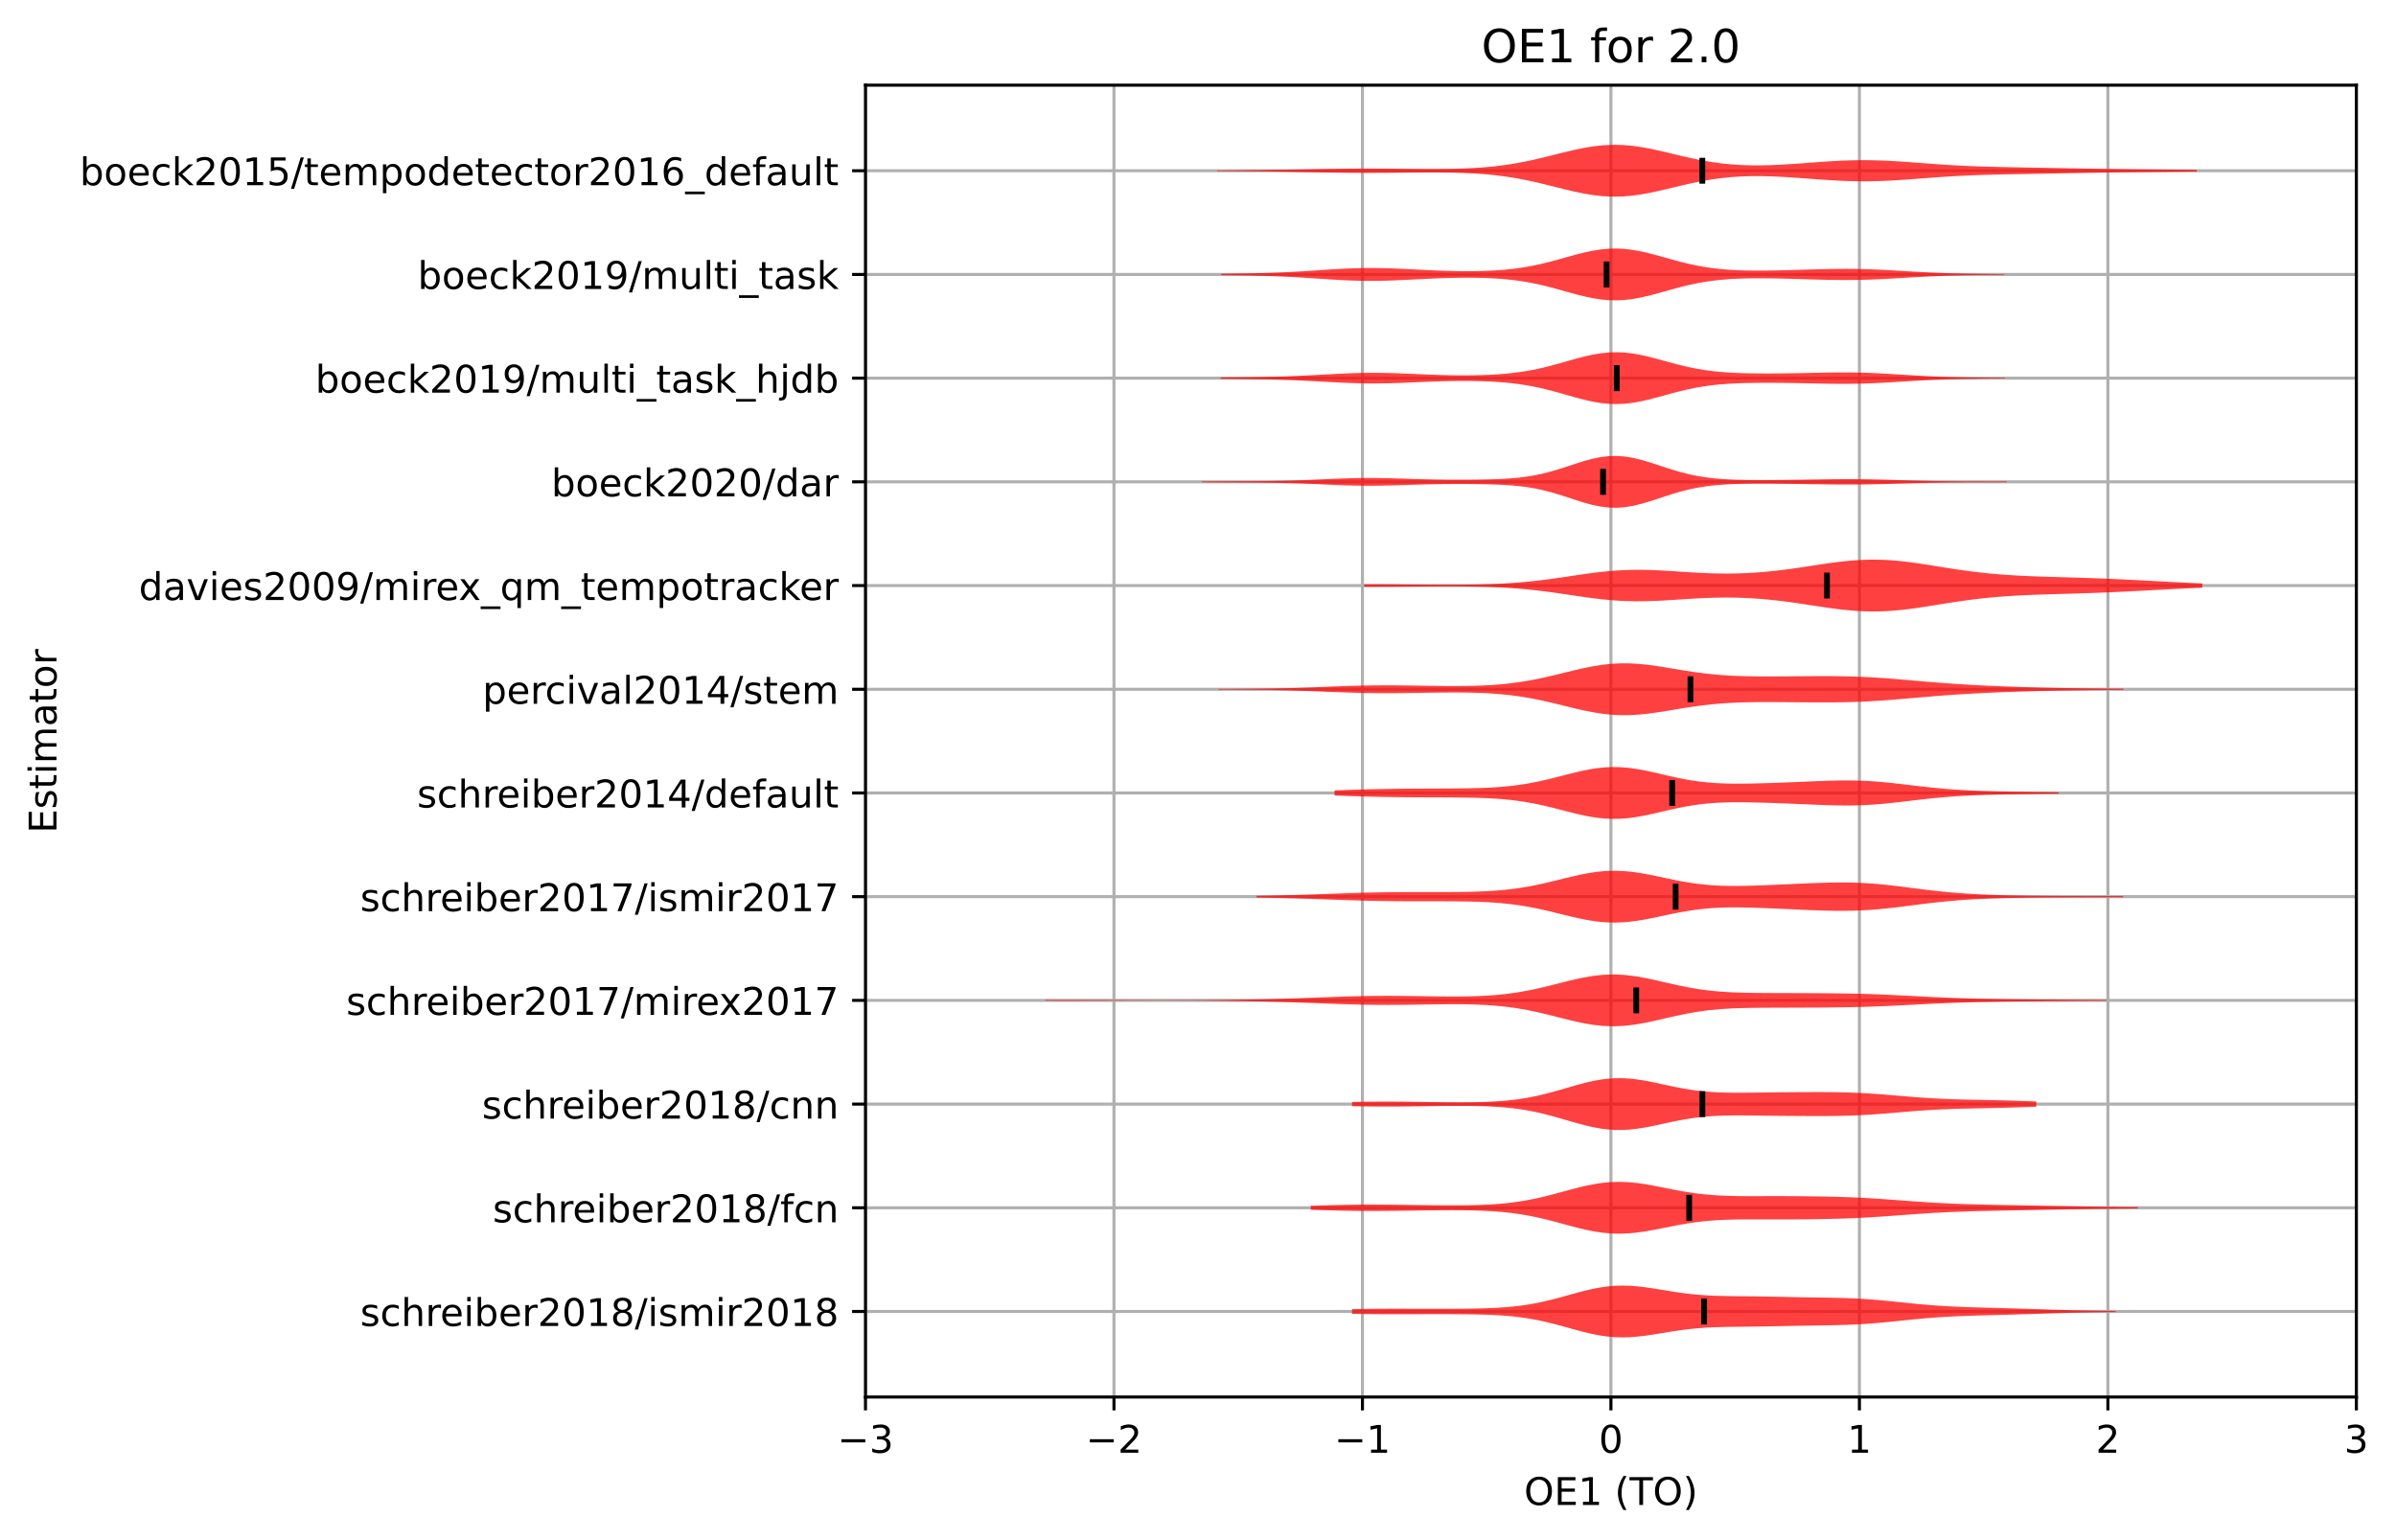 <?xml version="1.0" encoding="utf-8" standalone="no"?>
<!DOCTYPE svg PUBLIC "-//W3C//DTD SVG 1.1//EN"
  "http://www.w3.org/Graphics/SVG/1.1/DTD/svg11.dtd">
<!-- Created with matplotlib (https://matplotlib.org/) -->
<svg height="403.602pt" version="1.1" viewBox="0 0 627.728 403.602" width="627.728pt" xmlns="http://www.w3.org/2000/svg" xmlns:xlink="http://www.w3.org/1999/xlink">
 <defs>
  <style type="text/css">*{stroke-linecap:butt;stroke-linejoin:round;}</style>
 </defs>
 <g id="figure_1">
  <g id="patch_1">
   <path d="M -0 403.602 
L 627.728 403.602 
L 627.728 0 
L -0 0 
z
" style="fill:#ffffff;"/>
  </g>
  <g id="axes_1">
   <g id="patch_2">
    <path d="M 226.747 366.046 
L 617.347 366.046 
L 617.347 22.318 
L 226.747 22.318 
z
" style="fill:#ffffff;"/>
   </g>
   <g id="matplotlib.axis_1">
    <g id="xtick_1">
     <g id="line2d_1">
      <path clip-path="url(#pf0ac5847b3)" d="M 226.747 366.046 
L 226.747 22.318 
" style="fill:none;stroke:#b0b0b0;stroke-linecap:square;stroke-width:0.8;"/>
     </g>
     <g id="line2d_2">
      <defs>
       <path d="M 0 0 
L 0 3.5 
" id="m503946c7a4" style="stroke:#000000;stroke-width:0.8;"/>
      </defs>
      <g>
       <use style="stroke:#000000;stroke-width:0.8;" x="226.747" xlink:href="#m503946c7a4" y="366.046"/>
      </g>
     </g>
     <g id="text_1">
      <!-- −3 -->
      <g transform="translate(219.376 380.645)scale(0.1 -0.1)">
       <defs>
        <path d="M 10.594 35.5 
L 73.188 35.5 
L 73.188 27.203 
L 10.594 27.203 
z
" id="DejaVuSans-8722"/>
        <path d="M 40.578 39.312 
Q 47.656 37.797 51.625 33 
Q 55.609 28.219 55.609 21.188 
Q 55.609 10.406 48.188 4.484 
Q 40.766 -1.422 27.094 -1.422 
Q 22.516 -1.422 17.656 -0.516 
Q 12.797 0.391 7.625 2.203 
L 7.625 11.719 
Q 11.719 9.328 16.594 8.109 
Q 21.484 6.891 26.812 6.891 
Q 36.078 6.891 40.938 10.547 
Q 45.797 14.203 45.797 21.188 
Q 45.797 27.641 41.281 31.266 
Q 36.766 34.906 28.719 34.906 
L 20.219 34.906 
L 20.219 43.016 
L 29.109 43.016 
Q 36.375 43.016 40.234 45.922 
Q 44.094 48.828 44.094 54.297 
Q 44.094 59.906 40.109 62.906 
Q 36.141 65.922 28.719 65.922 
Q 24.656 65.922 20.016 65.031 
Q 15.375 64.156 9.812 62.312 
L 9.812 71.094 
Q 15.438 72.656 20.344 73.438 
Q 25.25 74.219 29.594 74.219 
Q 40.828 74.219 47.359 69.109 
Q 53.906 64.016 53.906 55.328 
Q 53.906 49.266 50.438 45.094 
Q 46.969 40.922 40.578 39.312 
z
" id="DejaVuSans-51"/>
       </defs>
       <use xlink:href="#DejaVuSans-8722"/>
       <use x="83.789" xlink:href="#DejaVuSans-51"/>
      </g>
     </g>
    </g>
    <g id="xtick_2">
     <g id="line2d_3">
      <path clip-path="url(#pf0ac5847b3)" d="M 291.847 366.046 
L 291.847 22.318 
" style="fill:none;stroke:#b0b0b0;stroke-linecap:square;stroke-width:0.8;"/>
     </g>
     <g id="line2d_4">
      <g>
       <use style="stroke:#000000;stroke-width:0.8;" x="291.847" xlink:href="#m503946c7a4" y="366.046"/>
      </g>
     </g>
     <g id="text_2">
      <!-- −2 -->
      <g transform="translate(284.476 380.645)scale(0.1 -0.1)">
       <defs>
        <path d="M 19.188 8.297 
L 53.609 8.297 
L 53.609 0 
L 7.328 0 
L 7.328 8.297 
Q 12.938 14.109 22.625 23.891 
Q 32.328 33.688 34.812 36.531 
Q 39.547 41.844 41.422 45.531 
Q 43.312 49.219 43.312 52.781 
Q 43.312 58.594 39.234 62.25 
Q 35.156 65.922 28.609 65.922 
Q 23.969 65.922 18.812 64.312 
Q 13.672 62.703 7.812 59.422 
L 7.812 69.391 
Q 13.766 71.781 18.938 73 
Q 24.125 74.219 28.422 74.219 
Q 39.75 74.219 46.484 68.547 
Q 53.219 62.891 53.219 53.422 
Q 53.219 48.922 51.531 44.891 
Q 49.859 40.875 45.406 35.406 
Q 44.188 33.984 37.641 27.219 
Q 31.109 20.453 19.188 8.297 
z
" id="DejaVuSans-50"/>
       </defs>
       <use xlink:href="#DejaVuSans-8722"/>
       <use x="83.789" xlink:href="#DejaVuSans-50"/>
      </g>
     </g>
    </g>
    <g id="xtick_3">
     <g id="line2d_5">
      <path clip-path="url(#pf0ac5847b3)" d="M 356.947 366.046 
L 356.947 22.318 
" style="fill:none;stroke:#b0b0b0;stroke-linecap:square;stroke-width:0.8;"/>
     </g>
     <g id="line2d_6">
      <g>
       <use style="stroke:#000000;stroke-width:0.8;" x="356.947" xlink:href="#m503946c7a4" y="366.046"/>
      </g>
     </g>
     <g id="text_3">
      <!-- −1 -->
      <g transform="translate(349.576 380.645)scale(0.1 -0.1)">
       <defs>
        <path d="M 12.406 8.297 
L 28.516 8.297 
L 28.516 63.922 
L 10.984 60.406 
L 10.984 69.391 
L 28.422 72.906 
L 38.281 72.906 
L 38.281 8.297 
L 54.391 8.297 
L 54.391 0 
L 12.406 0 
z
" id="DejaVuSans-49"/>
       </defs>
       <use xlink:href="#DejaVuSans-8722"/>
       <use x="83.789" xlink:href="#DejaVuSans-49"/>
      </g>
     </g>
    </g>
    <g id="xtick_4">
     <g id="line2d_7">
      <path clip-path="url(#pf0ac5847b3)" d="M 422.047 366.046 
L 422.047 22.318 
" style="fill:none;stroke:#b0b0b0;stroke-linecap:square;stroke-width:0.8;"/>
     </g>
     <g id="line2d_8">
      <g>
       <use style="stroke:#000000;stroke-width:0.8;" x="422.047" xlink:href="#m503946c7a4" y="366.046"/>
      </g>
     </g>
     <g id="text_4">
      <!-- 0 -->
      <g transform="translate(418.866 380.645)scale(0.1 -0.1)">
       <defs>
        <path d="M 31.781 66.406 
Q 24.172 66.406 20.328 58.906 
Q 16.5 51.422 16.5 36.375 
Q 16.5 21.391 20.328 13.891 
Q 24.172 6.391 31.781 6.391 
Q 39.453 6.391 43.281 13.891 
Q 47.125 21.391 47.125 36.375 
Q 47.125 51.422 43.281 58.906 
Q 39.453 66.406 31.781 66.406 
z
M 31.781 74.219 
Q 44.047 74.219 50.516 64.516 
Q 56.984 54.828 56.984 36.375 
Q 56.984 17.969 50.516 8.266 
Q 44.047 -1.422 31.781 -1.422 
Q 19.531 -1.422 13.062 8.266 
Q 6.594 17.969 6.594 36.375 
Q 6.594 54.828 13.062 64.516 
Q 19.531 74.219 31.781 74.219 
z
" id="DejaVuSans-48"/>
       </defs>
       <use xlink:href="#DejaVuSans-48"/>
      </g>
     </g>
    </g>
    <g id="xtick_5">
     <g id="line2d_9">
      <path clip-path="url(#pf0ac5847b3)" d="M 487.147 366.046 
L 487.147 22.318 
" style="fill:none;stroke:#b0b0b0;stroke-linecap:square;stroke-width:0.8;"/>
     </g>
     <g id="line2d_10">
      <g>
       <use style="stroke:#000000;stroke-width:0.8;" x="487.147" xlink:href="#m503946c7a4" y="366.046"/>
      </g>
     </g>
     <g id="text_5">
      <!-- 1 -->
      <g transform="translate(483.966 380.645)scale(0.1 -0.1)">
       <use xlink:href="#DejaVuSans-49"/>
      </g>
     </g>
    </g>
    <g id="xtick_6">
     <g id="line2d_11">
      <path clip-path="url(#pf0ac5847b3)" d="M 552.247 366.046 
L 552.247 22.318 
" style="fill:none;stroke:#b0b0b0;stroke-linecap:square;stroke-width:0.8;"/>
     </g>
     <g id="line2d_12">
      <g>
       <use style="stroke:#000000;stroke-width:0.8;" x="552.247" xlink:href="#m503946c7a4" y="366.046"/>
      </g>
     </g>
     <g id="text_6">
      <!-- 2 -->
      <g transform="translate(549.066 380.645)scale(0.1 -0.1)">
       <use xlink:href="#DejaVuSans-50"/>
      </g>
     </g>
    </g>
    <g id="xtick_7">
     <g id="line2d_13">
      <path clip-path="url(#pf0ac5847b3)" d="M 617.347 366.046 
L 617.347 22.318 
" style="fill:none;stroke:#b0b0b0;stroke-linecap:square;stroke-width:0.8;"/>
     </g>
     <g id="line2d_14">
      <g>
       <use style="stroke:#000000;stroke-width:0.8;" x="617.347" xlink:href="#m503946c7a4" y="366.046"/>
      </g>
     </g>
     <g id="text_7">
      <!-- 3 -->
      <g transform="translate(614.166 380.645)scale(0.1 -0.1)">
       <use xlink:href="#DejaVuSans-51"/>
      </g>
     </g>
    </g>
    <g id="text_8">
     <!-- OE1 (TO) -->
     <g transform="translate(399.29 394.323)scale(0.1 -0.1)">
      <defs>
       <path d="M 39.406 66.219 
Q 28.656 66.219 22.328 58.203 
Q 16.016 50.203 16.016 36.375 
Q 16.016 22.609 22.328 14.594 
Q 28.656 6.594 39.406 6.594 
Q 50.141 6.594 56.422 14.594 
Q 62.703 22.609 62.703 36.375 
Q 62.703 50.203 56.422 58.203 
Q 50.141 66.219 39.406 66.219 
z
M 39.406 74.219 
Q 54.734 74.219 63.906 63.938 
Q 73.094 53.656 73.094 36.375 
Q 73.094 19.141 63.906 8.859 
Q 54.734 -1.422 39.406 -1.422 
Q 24.031 -1.422 14.812 8.828 
Q 5.609 19.094 5.609 36.375 
Q 5.609 53.656 14.812 63.938 
Q 24.031 74.219 39.406 74.219 
z
" id="DejaVuSans-79"/>
       <path d="M 9.812 72.906 
L 55.906 72.906 
L 55.906 64.594 
L 19.672 64.594 
L 19.672 43.016 
L 54.391 43.016 
L 54.391 34.719 
L 19.672 34.719 
L 19.672 8.297 
L 56.781 8.297 
L 56.781 0 
L 9.812 0 
z
" id="DejaVuSans-69"/>
       <path id="DejaVuSans-32"/>
       <path d="M 31 75.875 
Q 24.469 64.656 21.281 53.656 
Q 18.109 42.672 18.109 31.391 
Q 18.109 20.125 21.312 9.062 
Q 24.516 -2 31 -13.188 
L 23.188 -13.188 
Q 15.875 -1.703 12.234 9.375 
Q 8.594 20.453 8.594 31.391 
Q 8.594 42.281 12.203 53.312 
Q 15.828 64.359 23.188 75.875 
z
" id="DejaVuSans-40"/>
       <path d="M -0.297 72.906 
L 61.375 72.906 
L 61.375 64.594 
L 35.5 64.594 
L 35.5 0 
L 25.594 0 
L 25.594 64.594 
L -0.297 64.594 
z
" id="DejaVuSans-84"/>
       <path d="M 8.016 75.875 
L 15.828 75.875 
Q 23.141 64.359 26.781 53.312 
Q 30.422 42.281 30.422 31.391 
Q 30.422 20.453 26.781 9.375 
Q 23.141 -1.703 15.828 -13.188 
L 8.016 -13.188 
Q 14.5 -2 17.703 9.062 
Q 20.906 20.125 20.906 31.391 
Q 20.906 42.672 17.703 53.656 
Q 14.5 64.656 8.016 75.875 
z
" id="DejaVuSans-41"/>
      </defs>
      <use xlink:href="#DejaVuSans-79"/>
      <use x="78.711" xlink:href="#DejaVuSans-69"/>
      <use x="141.895" xlink:href="#DejaVuSans-49"/>
      <use x="205.518" xlink:href="#DejaVuSans-32"/>
      <use x="237.305" xlink:href="#DejaVuSans-40"/>
      <use x="276.318" xlink:href="#DejaVuSans-84"/>
      <use x="337.402" xlink:href="#DejaVuSans-79"/>
      <use x="416.113" xlink:href="#DejaVuSans-41"/>
     </g>
    </g>
   </g>
   <g id="matplotlib.axis_2">
    <g id="ytick_1">
     <g id="line2d_15">
      <path clip-path="url(#pf0ac5847b3)" d="M 226.747 343.629 
L 617.347 343.629 
" style="fill:none;stroke:#b0b0b0;stroke-linecap:square;stroke-width:0.8;"/>
     </g>
     <g id="line2d_16">
      <defs>
       <path d="M 0 0 
L -3.5 0 
" id="m5c2e1977ab" style="stroke:#000000;stroke-width:0.8;"/>
      </defs>
      <g>
       <use style="stroke:#000000;stroke-width:0.8;" x="226.747" xlink:href="#m5c2e1977ab" y="343.629"/>
      </g>
     </g>
     <g id="text_9">
      <!-- schreiber2018/ismir2018 -->
      <g transform="translate(94.386 347.428)scale(0.1 -0.1)">
       <defs>
        <path d="M 44.281 53.078 
L 44.281 44.578 
Q 40.484 46.531 36.375 47.5 
Q 32.281 48.484 27.875 48.484 
Q 21.188 48.484 17.844 46.438 
Q 14.5 44.391 14.5 40.281 
Q 14.5 37.156 16.891 35.375 
Q 19.281 33.594 26.516 31.984 
L 29.594 31.297 
Q 39.156 29.25 43.188 25.516 
Q 47.219 21.781 47.219 15.094 
Q 47.219 7.469 41.188 3.016 
Q 35.156 -1.422 24.609 -1.422 
Q 20.219 -1.422 15.453 -0.562 
Q 10.688 0.297 5.422 2 
L 5.422 11.281 
Q 10.406 8.688 15.234 7.391 
Q 20.062 6.109 24.812 6.109 
Q 31.156 6.109 34.562 8.281 
Q 37.984 10.453 37.984 14.406 
Q 37.984 18.062 35.516 20.016 
Q 33.062 21.969 24.703 23.781 
L 21.578 24.516 
Q 13.234 26.266 9.516 29.906 
Q 5.812 33.547 5.812 39.891 
Q 5.812 47.609 11.281 51.797 
Q 16.75 56 26.812 56 
Q 31.781 56 36.172 55.266 
Q 40.578 54.547 44.281 53.078 
z
" id="DejaVuSans-115"/>
        <path d="M 48.781 52.594 
L 48.781 44.188 
Q 44.969 46.297 41.141 47.344 
Q 37.312 48.391 33.406 48.391 
Q 24.656 48.391 19.812 42.844 
Q 14.984 37.312 14.984 27.297 
Q 14.984 17.281 19.812 11.734 
Q 24.656 6.203 33.406 6.203 
Q 37.312 6.203 41.141 7.25 
Q 44.969 8.297 48.781 10.406 
L 48.781 2.094 
Q 45.016 0.344 40.984 -0.531 
Q 36.969 -1.422 32.422 -1.422 
Q 20.062 -1.422 12.781 6.344 
Q 5.516 14.109 5.516 27.297 
Q 5.516 40.672 12.859 48.328 
Q 20.219 56 33.016 56 
Q 37.156 56 41.109 55.141 
Q 45.062 54.297 48.781 52.594 
z
" id="DejaVuSans-99"/>
        <path d="M 54.891 33.016 
L 54.891 0 
L 45.906 0 
L 45.906 32.719 
Q 45.906 40.484 42.875 44.328 
Q 39.844 48.188 33.797 48.188 
Q 26.516 48.188 22.312 43.547 
Q 18.109 38.922 18.109 30.906 
L 18.109 0 
L 9.078 0 
L 9.078 75.984 
L 18.109 75.984 
L 18.109 46.188 
Q 21.344 51.125 25.703 53.562 
Q 30.078 56 35.797 56 
Q 45.219 56 50.047 50.172 
Q 54.891 44.344 54.891 33.016 
z
" id="DejaVuSans-104"/>
        <path d="M 41.109 46.297 
Q 39.594 47.172 37.812 47.578 
Q 36.031 48 33.891 48 
Q 26.266 48 22.188 43.047 
Q 18.109 38.094 18.109 28.812 
L 18.109 0 
L 9.078 0 
L 9.078 54.688 
L 18.109 54.688 
L 18.109 46.188 
Q 20.953 51.172 25.484 53.578 
Q 30.031 56 36.531 56 
Q 37.453 56 38.578 55.875 
Q 39.703 55.766 41.062 55.516 
z
" id="DejaVuSans-114"/>
        <path d="M 56.203 29.594 
L 56.203 25.203 
L 14.891 25.203 
Q 15.484 15.922 20.484 11.062 
Q 25.484 6.203 34.422 6.203 
Q 39.594 6.203 44.453 7.469 
Q 49.312 8.734 54.109 11.281 
L 54.109 2.781 
Q 49.266 0.734 44.188 -0.344 
Q 39.109 -1.422 33.891 -1.422 
Q 20.797 -1.422 13.156 6.188 
Q 5.516 13.812 5.516 26.812 
Q 5.516 40.234 12.766 48.109 
Q 20.016 56 32.328 56 
Q 43.359 56 49.781 48.891 
Q 56.203 41.797 56.203 29.594 
z
M 47.219 32.234 
Q 47.125 39.594 43.094 43.984 
Q 39.062 48.391 32.422 48.391 
Q 24.906 48.391 20.391 44.141 
Q 15.875 39.891 15.188 32.172 
z
" id="DejaVuSans-101"/>
        <path d="M 9.422 54.688 
L 18.406 54.688 
L 18.406 0 
L 9.422 0 
z
M 9.422 75.984 
L 18.406 75.984 
L 18.406 64.594 
L 9.422 64.594 
z
" id="DejaVuSans-105"/>
        <path d="M 48.688 27.297 
Q 48.688 37.203 44.609 42.844 
Q 40.531 48.484 33.406 48.484 
Q 26.266 48.484 22.188 42.844 
Q 18.109 37.203 18.109 27.297 
Q 18.109 17.391 22.188 11.75 
Q 26.266 6.109 33.406 6.109 
Q 40.531 6.109 44.609 11.75 
Q 48.688 17.391 48.688 27.297 
z
M 18.109 46.391 
Q 20.953 51.266 25.266 53.625 
Q 29.594 56 35.594 56 
Q 45.562 56 51.781 48.094 
Q 58.016 40.188 58.016 27.297 
Q 58.016 14.406 51.781 6.484 
Q 45.562 -1.422 35.594 -1.422 
Q 29.594 -1.422 25.266 0.953 
Q 20.953 3.328 18.109 8.203 
L 18.109 0 
L 9.078 0 
L 9.078 75.984 
L 18.109 75.984 
z
" id="DejaVuSans-98"/>
        <path d="M 31.781 34.625 
Q 24.75 34.625 20.719 30.859 
Q 16.703 27.094 16.703 20.516 
Q 16.703 13.922 20.719 10.156 
Q 24.75 6.391 31.781 6.391 
Q 38.812 6.391 42.859 10.172 
Q 46.922 13.969 46.922 20.516 
Q 46.922 27.094 42.891 30.859 
Q 38.875 34.625 31.781 34.625 
z
M 21.922 38.812 
Q 15.578 40.375 12.031 44.719 
Q 8.5 49.078 8.5 55.328 
Q 8.5 64.062 14.719 69.141 
Q 20.953 74.219 31.781 74.219 
Q 42.672 74.219 48.875 69.141 
Q 55.078 64.062 55.078 55.328 
Q 55.078 49.078 51.531 44.719 
Q 48 40.375 41.703 38.812 
Q 48.828 37.156 52.797 32.312 
Q 56.781 27.484 56.781 20.516 
Q 56.781 9.906 50.312 4.234 
Q 43.844 -1.422 31.781 -1.422 
Q 19.734 -1.422 13.25 4.234 
Q 6.781 9.906 6.781 20.516 
Q 6.781 27.484 10.781 32.312 
Q 14.797 37.156 21.922 38.812 
z
M 18.312 54.391 
Q 18.312 48.734 21.844 45.562 
Q 25.391 42.391 31.781 42.391 
Q 38.141 42.391 41.719 45.562 
Q 45.312 48.734 45.312 54.391 
Q 45.312 60.062 41.719 63.234 
Q 38.141 66.406 31.781 66.406 
Q 25.391 66.406 21.844 63.234 
Q 18.312 60.062 18.312 54.391 
z
" id="DejaVuSans-56"/>
        <path d="M 25.391 72.906 
L 33.688 72.906 
L 8.297 -9.281 
L 0 -9.281 
z
" id="DejaVuSans-47"/>
        <path d="M 52 44.188 
Q 55.375 50.25 60.062 53.125 
Q 64.75 56 71.094 56 
Q 79.641 56 84.281 50.016 
Q 88.922 44.047 88.922 33.016 
L 88.922 0 
L 79.891 0 
L 79.891 32.719 
Q 79.891 40.578 77.094 44.375 
Q 74.312 48.188 68.609 48.188 
Q 61.625 48.188 57.562 43.547 
Q 53.516 38.922 53.516 30.906 
L 53.516 0 
L 44.484 0 
L 44.484 32.719 
Q 44.484 40.625 41.703 44.406 
Q 38.922 48.188 33.109 48.188 
Q 26.219 48.188 22.156 43.531 
Q 18.109 38.875 18.109 30.906 
L 18.109 0 
L 9.078 0 
L 9.078 54.688 
L 18.109 54.688 
L 18.109 46.188 
Q 21.188 51.219 25.484 53.609 
Q 29.781 56 35.688 56 
Q 41.656 56 45.828 52.969 
Q 50 49.953 52 44.188 
z
" id="DejaVuSans-109"/>
       </defs>
       <use xlink:href="#DejaVuSans-115"/>
       <use x="52.1" xlink:href="#DejaVuSans-99"/>
       <use x="107.08" xlink:href="#DejaVuSans-104"/>
       <use x="170.459" xlink:href="#DejaVuSans-114"/>
       <use x="209.322" xlink:href="#DejaVuSans-101"/>
       <use x="270.846" xlink:href="#DejaVuSans-105"/>
       <use x="298.629" xlink:href="#DejaVuSans-98"/>
       <use x="362.105" xlink:href="#DejaVuSans-101"/>
       <use x="423.629" xlink:href="#DejaVuSans-114"/>
       <use x="464.742" xlink:href="#DejaVuSans-50"/>
       <use x="528.365" xlink:href="#DejaVuSans-48"/>
       <use x="591.988" xlink:href="#DejaVuSans-49"/>
       <use x="655.611" xlink:href="#DejaVuSans-56"/>
       <use x="719.234" xlink:href="#DejaVuSans-47"/>
       <use x="752.926" xlink:href="#DejaVuSans-105"/>
       <use x="780.709" xlink:href="#DejaVuSans-115"/>
       <use x="832.809" xlink:href="#DejaVuSans-109"/>
       <use x="930.221" xlink:href="#DejaVuSans-105"/>
       <use x="958.004" xlink:href="#DejaVuSans-114"/>
       <use x="999.117" xlink:href="#DejaVuSans-50"/>
       <use x="1062.74" xlink:href="#DejaVuSans-48"/>
       <use x="1126.363" xlink:href="#DejaVuSans-49"/>
       <use x="1189.986" xlink:href="#DejaVuSans-56"/>
      </g>
     </g>
    </g>
    <g id="ytick_2">
     <g id="line2d_17">
      <path clip-path="url(#pf0ac5847b3)" d="M 226.747 316.457 
L 617.347 316.457 
" style="fill:none;stroke:#b0b0b0;stroke-linecap:square;stroke-width:0.8;"/>
     </g>
     <g id="line2d_18">
      <g>
       <use style="stroke:#000000;stroke-width:0.8;" x="226.747" xlink:href="#m5c2e1977ab" y="316.457"/>
      </g>
     </g>
     <g id="text_10">
      <!-- schreiber2018/fcn -->
      <g transform="translate(129.097 320.256)scale(0.1 -0.1)">
       <defs>
        <path d="M 37.109 75.984 
L 37.109 68.5 
L 28.516 68.5 
Q 23.688 68.5 21.797 66.547 
Q 19.922 64.594 19.922 59.516 
L 19.922 54.688 
L 34.719 54.688 
L 34.719 47.703 
L 19.922 47.703 
L 19.922 0 
L 10.891 0 
L 10.891 47.703 
L 2.297 47.703 
L 2.297 54.688 
L 10.891 54.688 
L 10.891 58.5 
Q 10.891 67.625 15.141 71.797 
Q 19.391 75.984 28.609 75.984 
z
" id="DejaVuSans-102"/>
        <path d="M 54.891 33.016 
L 54.891 0 
L 45.906 0 
L 45.906 32.719 
Q 45.906 40.484 42.875 44.328 
Q 39.844 48.188 33.797 48.188 
Q 26.516 48.188 22.312 43.547 
Q 18.109 38.922 18.109 30.906 
L 18.109 0 
L 9.078 0 
L 9.078 54.688 
L 18.109 54.688 
L 18.109 46.188 
Q 21.344 51.125 25.703 53.562 
Q 30.078 56 35.797 56 
Q 45.219 56 50.047 50.172 
Q 54.891 44.344 54.891 33.016 
z
" id="DejaVuSans-110"/>
       </defs>
       <use xlink:href="#DejaVuSans-115"/>
       <use x="52.1" xlink:href="#DejaVuSans-99"/>
       <use x="107.08" xlink:href="#DejaVuSans-104"/>
       <use x="170.459" xlink:href="#DejaVuSans-114"/>
       <use x="209.322" xlink:href="#DejaVuSans-101"/>
       <use x="270.846" xlink:href="#DejaVuSans-105"/>
       <use x="298.629" xlink:href="#DejaVuSans-98"/>
       <use x="362.105" xlink:href="#DejaVuSans-101"/>
       <use x="423.629" xlink:href="#DejaVuSans-114"/>
       <use x="464.742" xlink:href="#DejaVuSans-50"/>
       <use x="528.365" xlink:href="#DejaVuSans-48"/>
       <use x="591.988" xlink:href="#DejaVuSans-49"/>
       <use x="655.611" xlink:href="#DejaVuSans-56"/>
       <use x="719.234" xlink:href="#DejaVuSans-47"/>
       <use x="752.926" xlink:href="#DejaVuSans-102"/>
       <use x="788.131" xlink:href="#DejaVuSans-99"/>
       <use x="843.111" xlink:href="#DejaVuSans-110"/>
      </g>
     </g>
    </g>
    <g id="ytick_3">
     <g id="line2d_19">
      <path clip-path="url(#pf0ac5847b3)" d="M 226.747 289.285 
L 617.347 289.285 
" style="fill:none;stroke:#b0b0b0;stroke-linecap:square;stroke-width:0.8;"/>
     </g>
     <g id="line2d_20">
      <g>
       <use style="stroke:#000000;stroke-width:0.8;" x="226.747" xlink:href="#m5c2e1977ab" y="289.285"/>
      </g>
     </g>
     <g id="text_11">
      <!-- schreiber2018/cnn -->
      <g transform="translate(126.28 293.084)scale(0.1 -0.1)">
       <use xlink:href="#DejaVuSans-115"/>
       <use x="52.1" xlink:href="#DejaVuSans-99"/>
       <use x="107.08" xlink:href="#DejaVuSans-104"/>
       <use x="170.459" xlink:href="#DejaVuSans-114"/>
       <use x="209.322" xlink:href="#DejaVuSans-101"/>
       <use x="270.846" xlink:href="#DejaVuSans-105"/>
       <use x="298.629" xlink:href="#DejaVuSans-98"/>
       <use x="362.105" xlink:href="#DejaVuSans-101"/>
       <use x="423.629" xlink:href="#DejaVuSans-114"/>
       <use x="464.742" xlink:href="#DejaVuSans-50"/>
       <use x="528.365" xlink:href="#DejaVuSans-48"/>
       <use x="591.988" xlink:href="#DejaVuSans-49"/>
       <use x="655.611" xlink:href="#DejaVuSans-56"/>
       <use x="719.234" xlink:href="#DejaVuSans-47"/>
       <use x="752.926" xlink:href="#DejaVuSans-99"/>
       <use x="807.906" xlink:href="#DejaVuSans-110"/>
       <use x="871.285" xlink:href="#DejaVuSans-110"/>
      </g>
     </g>
    </g>
    <g id="ytick_4">
     <g id="line2d_21">
      <path clip-path="url(#pf0ac5847b3)" d="M 226.747 262.113 
L 617.347 262.113 
" style="fill:none;stroke:#b0b0b0;stroke-linecap:square;stroke-width:0.8;"/>
     </g>
     <g id="line2d_22">
      <g>
       <use style="stroke:#000000;stroke-width:0.8;" x="226.747" xlink:href="#m5c2e1977ab" y="262.113"/>
      </g>
     </g>
     <g id="text_12">
      <!-- schreiber2017/mirex2017 -->
      <g transform="translate(90.702 265.912)scale(0.1 -0.1)">
       <defs>
        <path d="M 8.203 72.906 
L 55.078 72.906 
L 55.078 68.703 
L 28.609 0 
L 18.312 0 
L 43.219 64.594 
L 8.203 64.594 
z
" id="DejaVuSans-55"/>
        <path d="M 54.891 54.688 
L 35.109 28.078 
L 55.906 0 
L 45.312 0 
L 29.391 21.484 
L 13.484 0 
L 2.875 0 
L 24.125 28.609 
L 4.688 54.688 
L 15.281 54.688 
L 29.781 35.203 
L 44.281 54.688 
z
" id="DejaVuSans-120"/>
       </defs>
       <use xlink:href="#DejaVuSans-115"/>
       <use x="52.1" xlink:href="#DejaVuSans-99"/>
       <use x="107.08" xlink:href="#DejaVuSans-104"/>
       <use x="170.459" xlink:href="#DejaVuSans-114"/>
       <use x="209.322" xlink:href="#DejaVuSans-101"/>
       <use x="270.846" xlink:href="#DejaVuSans-105"/>
       <use x="298.629" xlink:href="#DejaVuSans-98"/>
       <use x="362.105" xlink:href="#DejaVuSans-101"/>
       <use x="423.629" xlink:href="#DejaVuSans-114"/>
       <use x="464.742" xlink:href="#DejaVuSans-50"/>
       <use x="528.365" xlink:href="#DejaVuSans-48"/>
       <use x="591.988" xlink:href="#DejaVuSans-49"/>
       <use x="655.611" xlink:href="#DejaVuSans-55"/>
       <use x="719.234" xlink:href="#DejaVuSans-47"/>
       <use x="752.926" xlink:href="#DejaVuSans-109"/>
       <use x="850.338" xlink:href="#DejaVuSans-105"/>
       <use x="878.121" xlink:href="#DejaVuSans-114"/>
       <use x="916.984" xlink:href="#DejaVuSans-101"/>
       <use x="976.758" xlink:href="#DejaVuSans-120"/>
       <use x="1035.938" xlink:href="#DejaVuSans-50"/>
       <use x="1099.561" xlink:href="#DejaVuSans-48"/>
       <use x="1163.184" xlink:href="#DejaVuSans-49"/>
       <use x="1226.807" xlink:href="#DejaVuSans-55"/>
      </g>
     </g>
    </g>
    <g id="ytick_5">
     <g id="line2d_23">
      <path clip-path="url(#pf0ac5847b3)" d="M 226.747 234.94 
L 617.347 234.94 
" style="fill:none;stroke:#b0b0b0;stroke-linecap:square;stroke-width:0.8;"/>
     </g>
     <g id="line2d_24">
      <g>
       <use style="stroke:#000000;stroke-width:0.8;" x="226.747" xlink:href="#m5c2e1977ab" y="234.94"/>
      </g>
     </g>
     <g id="text_13">
      <!-- schreiber2017/ismir2017 -->
      <g transform="translate(94.386 238.74)scale(0.1 -0.1)">
       <use xlink:href="#DejaVuSans-115"/>
       <use x="52.1" xlink:href="#DejaVuSans-99"/>
       <use x="107.08" xlink:href="#DejaVuSans-104"/>
       <use x="170.459" xlink:href="#DejaVuSans-114"/>
       <use x="209.322" xlink:href="#DejaVuSans-101"/>
       <use x="270.846" xlink:href="#DejaVuSans-105"/>
       <use x="298.629" xlink:href="#DejaVuSans-98"/>
       <use x="362.105" xlink:href="#DejaVuSans-101"/>
       <use x="423.629" xlink:href="#DejaVuSans-114"/>
       <use x="464.742" xlink:href="#DejaVuSans-50"/>
       <use x="528.365" xlink:href="#DejaVuSans-48"/>
       <use x="591.988" xlink:href="#DejaVuSans-49"/>
       <use x="655.611" xlink:href="#DejaVuSans-55"/>
       <use x="719.234" xlink:href="#DejaVuSans-47"/>
       <use x="752.926" xlink:href="#DejaVuSans-105"/>
       <use x="780.709" xlink:href="#DejaVuSans-115"/>
       <use x="832.809" xlink:href="#DejaVuSans-109"/>
       <use x="930.221" xlink:href="#DejaVuSans-105"/>
       <use x="958.004" xlink:href="#DejaVuSans-114"/>
       <use x="999.117" xlink:href="#DejaVuSans-50"/>
       <use x="1062.74" xlink:href="#DejaVuSans-48"/>
       <use x="1126.363" xlink:href="#DejaVuSans-49"/>
       <use x="1189.986" xlink:href="#DejaVuSans-55"/>
      </g>
     </g>
    </g>
    <g id="ytick_6">
     <g id="line2d_25">
      <path clip-path="url(#pf0ac5847b3)" d="M 226.747 207.768 
L 617.347 207.768 
" style="fill:none;stroke:#b0b0b0;stroke-linecap:square;stroke-width:0.8;"/>
     </g>
     <g id="line2d_26">
      <g>
       <use style="stroke:#000000;stroke-width:0.8;" x="226.747" xlink:href="#m5c2e1977ab" y="207.768"/>
      </g>
     </g>
     <g id="text_14">
      <!-- schreiber2014/default -->
      <g transform="translate(109.267 211.567)scale(0.1 -0.1)">
       <defs>
        <path d="M 37.797 64.312 
L 12.891 25.391 
L 37.797 25.391 
z
M 35.203 72.906 
L 47.609 72.906 
L 47.609 25.391 
L 58.016 25.391 
L 58.016 17.188 
L 47.609 17.188 
L 47.609 0 
L 37.797 0 
L 37.797 17.188 
L 4.891 17.188 
L 4.891 26.703 
z
" id="DejaVuSans-52"/>
        <path d="M 45.406 46.391 
L 45.406 75.984 
L 54.391 75.984 
L 54.391 0 
L 45.406 0 
L 45.406 8.203 
Q 42.578 3.328 38.25 0.953 
Q 33.938 -1.422 27.875 -1.422 
Q 17.969 -1.422 11.734 6.484 
Q 5.516 14.406 5.516 27.297 
Q 5.516 40.188 11.734 48.094 
Q 17.969 56 27.875 56 
Q 33.938 56 38.25 53.625 
Q 42.578 51.266 45.406 46.391 
z
M 14.797 27.297 
Q 14.797 17.391 18.875 11.75 
Q 22.953 6.109 30.078 6.109 
Q 37.203 6.109 41.297 11.75 
Q 45.406 17.391 45.406 27.297 
Q 45.406 37.203 41.297 42.844 
Q 37.203 48.484 30.078 48.484 
Q 22.953 48.484 18.875 42.844 
Q 14.797 37.203 14.797 27.297 
z
" id="DejaVuSans-100"/>
        <path d="M 34.281 27.484 
Q 23.391 27.484 19.188 25 
Q 14.984 22.516 14.984 16.5 
Q 14.984 11.719 18.141 8.906 
Q 21.297 6.109 26.703 6.109 
Q 34.188 6.109 38.703 11.406 
Q 43.219 16.703 43.219 25.484 
L 43.219 27.484 
z
M 52.203 31.203 
L 52.203 0 
L 43.219 0 
L 43.219 8.297 
Q 40.141 3.328 35.547 0.953 
Q 30.953 -1.422 24.312 -1.422 
Q 15.922 -1.422 10.953 3.297 
Q 6 8.016 6 15.922 
Q 6 25.141 12.172 29.828 
Q 18.359 34.516 30.609 34.516 
L 43.219 34.516 
L 43.219 35.406 
Q 43.219 41.609 39.141 45 
Q 35.062 48.391 27.688 48.391 
Q 23 48.391 18.547 47.266 
Q 14.109 46.141 10.016 43.891 
L 10.016 52.203 
Q 14.938 54.109 19.578 55.047 
Q 24.219 56 28.609 56 
Q 40.484 56 46.344 49.844 
Q 52.203 43.703 52.203 31.203 
z
" id="DejaVuSans-97"/>
        <path d="M 8.5 21.578 
L 8.5 54.688 
L 17.484 54.688 
L 17.484 21.922 
Q 17.484 14.156 20.5 10.266 
Q 23.531 6.391 29.594 6.391 
Q 36.859 6.391 41.078 11.031 
Q 45.312 15.672 45.312 23.688 
L 45.312 54.688 
L 54.297 54.688 
L 54.297 0 
L 45.312 0 
L 45.312 8.406 
Q 42.047 3.422 37.719 1 
Q 33.406 -1.422 27.688 -1.422 
Q 18.266 -1.422 13.375 4.438 
Q 8.5 10.297 8.5 21.578 
z
M 31.109 56 
z
" id="DejaVuSans-117"/>
        <path d="M 9.422 75.984 
L 18.406 75.984 
L 18.406 0 
L 9.422 0 
z
" id="DejaVuSans-108"/>
        <path d="M 18.312 70.219 
L 18.312 54.688 
L 36.812 54.688 
L 36.812 47.703 
L 18.312 47.703 
L 18.312 18.016 
Q 18.312 11.328 20.141 9.422 
Q 21.969 7.516 27.594 7.516 
L 36.812 7.516 
L 36.812 0 
L 27.594 0 
Q 17.188 0 13.234 3.875 
Q 9.281 7.766 9.281 18.016 
L 9.281 47.703 
L 2.688 47.703 
L 2.688 54.688 
L 9.281 54.688 
L 9.281 70.219 
z
" id="DejaVuSans-116"/>
       </defs>
       <use xlink:href="#DejaVuSans-115"/>
       <use x="52.1" xlink:href="#DejaVuSans-99"/>
       <use x="107.08" xlink:href="#DejaVuSans-104"/>
       <use x="170.459" xlink:href="#DejaVuSans-114"/>
       <use x="209.322" xlink:href="#DejaVuSans-101"/>
       <use x="270.846" xlink:href="#DejaVuSans-105"/>
       <use x="298.629" xlink:href="#DejaVuSans-98"/>
       <use x="362.105" xlink:href="#DejaVuSans-101"/>
       <use x="423.629" xlink:href="#DejaVuSans-114"/>
       <use x="464.742" xlink:href="#DejaVuSans-50"/>
       <use x="528.365" xlink:href="#DejaVuSans-48"/>
       <use x="591.988" xlink:href="#DejaVuSans-49"/>
       <use x="655.611" xlink:href="#DejaVuSans-52"/>
       <use x="719.234" xlink:href="#DejaVuSans-47"/>
       <use x="752.926" xlink:href="#DejaVuSans-100"/>
       <use x="816.402" xlink:href="#DejaVuSans-101"/>
       <use x="877.926" xlink:href="#DejaVuSans-102"/>
       <use x="913.131" xlink:href="#DejaVuSans-97"/>
       <use x="974.41" xlink:href="#DejaVuSans-117"/>
       <use x="1037.789" xlink:href="#DejaVuSans-108"/>
       <use x="1065.572" xlink:href="#DejaVuSans-116"/>
      </g>
     </g>
    </g>
    <g id="ytick_7">
     <g id="line2d_27">
      <path clip-path="url(#pf0ac5847b3)" d="M 226.747 180.596 
L 617.347 180.596 
" style="fill:none;stroke:#b0b0b0;stroke-linecap:square;stroke-width:0.8;"/>
     </g>
     <g id="line2d_28">
      <g>
       <use style="stroke:#000000;stroke-width:0.8;" x="226.747" xlink:href="#m5c2e1977ab" y="180.596"/>
      </g>
     </g>
     <g id="text_15">
      <!-- percival2014/stem -->
      <g transform="translate(126.416 184.395)scale(0.1 -0.1)">
       <defs>
        <path d="M 18.109 8.203 
L 18.109 -20.797 
L 9.078 -20.797 
L 9.078 54.688 
L 18.109 54.688 
L 18.109 46.391 
Q 20.953 51.266 25.266 53.625 
Q 29.594 56 35.594 56 
Q 45.562 56 51.781 48.094 
Q 58.016 40.188 58.016 27.297 
Q 58.016 14.406 51.781 6.484 
Q 45.562 -1.422 35.594 -1.422 
Q 29.594 -1.422 25.266 0.953 
Q 20.953 3.328 18.109 8.203 
z
M 48.688 27.297 
Q 48.688 37.203 44.609 42.844 
Q 40.531 48.484 33.406 48.484 
Q 26.266 48.484 22.188 42.844 
Q 18.109 37.203 18.109 27.297 
Q 18.109 17.391 22.188 11.75 
Q 26.266 6.109 33.406 6.109 
Q 40.531 6.109 44.609 11.75 
Q 48.688 17.391 48.688 27.297 
z
" id="DejaVuSans-112"/>
        <path d="M 2.984 54.688 
L 12.5 54.688 
L 29.594 8.797 
L 46.688 54.688 
L 56.203 54.688 
L 35.688 0 
L 23.484 0 
z
" id="DejaVuSans-118"/>
       </defs>
       <use xlink:href="#DejaVuSans-112"/>
       <use x="63.477" xlink:href="#DejaVuSans-101"/>
       <use x="125" xlink:href="#DejaVuSans-114"/>
       <use x="163.863" xlink:href="#DejaVuSans-99"/>
       <use x="218.844" xlink:href="#DejaVuSans-105"/>
       <use x="246.627" xlink:href="#DejaVuSans-118"/>
       <use x="305.807" xlink:href="#DejaVuSans-97"/>
       <use x="367.086" xlink:href="#DejaVuSans-108"/>
       <use x="394.869" xlink:href="#DejaVuSans-50"/>
       <use x="458.492" xlink:href="#DejaVuSans-48"/>
       <use x="522.115" xlink:href="#DejaVuSans-49"/>
       <use x="585.738" xlink:href="#DejaVuSans-52"/>
       <use x="649.361" xlink:href="#DejaVuSans-47"/>
       <use x="683.053" xlink:href="#DejaVuSans-115"/>
       <use x="735.152" xlink:href="#DejaVuSans-116"/>
       <use x="774.361" xlink:href="#DejaVuSans-101"/>
       <use x="835.885" xlink:href="#DejaVuSans-109"/>
      </g>
     </g>
    </g>
    <g id="ytick_8">
     <g id="line2d_29">
      <path clip-path="url(#pf0ac5847b3)" d="M 226.747 153.424 
L 617.347 153.424 
" style="fill:none;stroke:#b0b0b0;stroke-linecap:square;stroke-width:0.8;"/>
     </g>
     <g id="line2d_30">
      <g>
       <use style="stroke:#000000;stroke-width:0.8;" x="226.747" xlink:href="#m5c2e1977ab" y="153.424"/>
      </g>
     </g>
     <g id="text_16">
      <!-- davies2009/mirex_qm_tempotracker -->
      <g transform="translate(36.37 157.223)scale(0.1 -0.1)">
       <defs>
        <path d="M 10.984 1.516 
L 10.984 10.5 
Q 14.703 8.734 18.5 7.812 
Q 22.312 6.891 25.984 6.891 
Q 35.75 6.891 40.891 13.453 
Q 46.047 20.016 46.781 33.406 
Q 43.953 29.203 39.594 26.953 
Q 35.25 24.703 29.984 24.703 
Q 19.047 24.703 12.672 31.312 
Q 6.297 37.938 6.297 49.422 
Q 6.297 60.641 12.938 67.422 
Q 19.578 74.219 30.609 74.219 
Q 43.266 74.219 49.922 64.516 
Q 56.594 54.828 56.594 36.375 
Q 56.594 19.141 48.406 8.859 
Q 40.234 -1.422 26.422 -1.422 
Q 22.703 -1.422 18.891 -0.688 
Q 15.094 0.047 10.984 1.516 
z
M 30.609 32.422 
Q 37.25 32.422 41.125 36.953 
Q 45.016 41.5 45.016 49.422 
Q 45.016 57.281 41.125 61.844 
Q 37.25 66.406 30.609 66.406 
Q 23.969 66.406 20.094 61.844 
Q 16.219 57.281 16.219 49.422 
Q 16.219 41.5 20.094 36.953 
Q 23.969 32.422 30.609 32.422 
z
" id="DejaVuSans-57"/>
        <path d="M 50.984 -16.609 
L 50.984 -23.578 
L -0.984 -23.578 
L -0.984 -16.609 
z
" id="DejaVuSans-95"/>
        <path d="M 14.797 27.297 
Q 14.797 17.391 18.875 11.75 
Q 22.953 6.109 30.078 6.109 
Q 37.203 6.109 41.297 11.75 
Q 45.406 17.391 45.406 27.297 
Q 45.406 37.203 41.297 42.844 
Q 37.203 48.484 30.078 48.484 
Q 22.953 48.484 18.875 42.844 
Q 14.797 37.203 14.797 27.297 
z
M 45.406 8.203 
Q 42.578 3.328 38.25 0.953 
Q 33.938 -1.422 27.875 -1.422 
Q 17.969 -1.422 11.734 6.484 
Q 5.516 14.406 5.516 27.297 
Q 5.516 40.188 11.734 48.094 
Q 17.969 56 27.875 56 
Q 33.938 56 38.25 53.625 
Q 42.578 51.266 45.406 46.391 
L 45.406 54.688 
L 54.391 54.688 
L 54.391 -20.797 
L 45.406 -20.797 
z
" id="DejaVuSans-113"/>
        <path d="M 30.609 48.391 
Q 23.391 48.391 19.188 42.75 
Q 14.984 37.109 14.984 27.297 
Q 14.984 17.484 19.156 11.844 
Q 23.344 6.203 30.609 6.203 
Q 37.797 6.203 41.984 11.859 
Q 46.188 17.531 46.188 27.297 
Q 46.188 37.016 41.984 42.703 
Q 37.797 48.391 30.609 48.391 
z
M 30.609 56 
Q 42.328 56 49.016 48.375 
Q 55.719 40.766 55.719 27.297 
Q 55.719 13.875 49.016 6.219 
Q 42.328 -1.422 30.609 -1.422 
Q 18.844 -1.422 12.172 6.219 
Q 5.516 13.875 5.516 27.297 
Q 5.516 40.766 12.172 48.375 
Q 18.844 56 30.609 56 
z
" id="DejaVuSans-111"/>
        <path d="M 9.078 75.984 
L 18.109 75.984 
L 18.109 31.109 
L 44.922 54.688 
L 56.391 54.688 
L 27.391 29.109 
L 57.625 0 
L 45.906 0 
L 18.109 26.703 
L 18.109 0 
L 9.078 0 
z
" id="DejaVuSans-107"/>
       </defs>
       <use xlink:href="#DejaVuSans-100"/>
       <use x="63.477" xlink:href="#DejaVuSans-97"/>
       <use x="124.756" xlink:href="#DejaVuSans-118"/>
       <use x="183.936" xlink:href="#DejaVuSans-105"/>
       <use x="211.719" xlink:href="#DejaVuSans-101"/>
       <use x="273.242" xlink:href="#DejaVuSans-115"/>
       <use x="325.342" xlink:href="#DejaVuSans-50"/>
       <use x="388.965" xlink:href="#DejaVuSans-48"/>
       <use x="452.588" xlink:href="#DejaVuSans-48"/>
       <use x="516.211" xlink:href="#DejaVuSans-57"/>
       <use x="579.834" xlink:href="#DejaVuSans-47"/>
       <use x="613.525" xlink:href="#DejaVuSans-109"/>
       <use x="710.938" xlink:href="#DejaVuSans-105"/>
       <use x="738.721" xlink:href="#DejaVuSans-114"/>
       <use x="777.584" xlink:href="#DejaVuSans-101"/>
       <use x="837.357" xlink:href="#DejaVuSans-120"/>
       <use x="896.537" xlink:href="#DejaVuSans-95"/>
       <use x="946.537" xlink:href="#DejaVuSans-113"/>
       <use x="1010.014" xlink:href="#DejaVuSans-109"/>
       <use x="1107.426" xlink:href="#DejaVuSans-95"/>
       <use x="1157.426" xlink:href="#DejaVuSans-116"/>
       <use x="1196.635" xlink:href="#DejaVuSans-101"/>
       <use x="1258.158" xlink:href="#DejaVuSans-109"/>
       <use x="1355.57" xlink:href="#DejaVuSans-112"/>
       <use x="1419.047" xlink:href="#DejaVuSans-111"/>
       <use x="1480.229" xlink:href="#DejaVuSans-116"/>
       <use x="1519.438" xlink:href="#DejaVuSans-114"/>
       <use x="1560.551" xlink:href="#DejaVuSans-97"/>
       <use x="1621.83" xlink:href="#DejaVuSans-99"/>
       <use x="1676.811" xlink:href="#DejaVuSans-107"/>
       <use x="1731.096" xlink:href="#DejaVuSans-101"/>
       <use x="1792.619" xlink:href="#DejaVuSans-114"/>
      </g>
     </g>
    </g>
    <g id="ytick_9">
     <g id="line2d_31">
      <path clip-path="url(#pf0ac5847b3)" d="M 226.747 126.252 
L 617.347 126.252 
" style="fill:none;stroke:#b0b0b0;stroke-linecap:square;stroke-width:0.8;"/>
     </g>
     <g id="line2d_32">
      <g>
       <use style="stroke:#000000;stroke-width:0.8;" x="226.747" xlink:href="#m5c2e1977ab" y="126.252"/>
      </g>
     </g>
     <g id="text_17">
      <!-- boeck2020/dar -->
      <g transform="translate(144.431 130.051)scale(0.1 -0.1)">
       <use xlink:href="#DejaVuSans-98"/>
       <use x="63.477" xlink:href="#DejaVuSans-111"/>
       <use x="124.658" xlink:href="#DejaVuSans-101"/>
       <use x="186.182" xlink:href="#DejaVuSans-99"/>
       <use x="241.162" xlink:href="#DejaVuSans-107"/>
       <use x="299.072" xlink:href="#DejaVuSans-50"/>
       <use x="362.695" xlink:href="#DejaVuSans-48"/>
       <use x="426.318" xlink:href="#DejaVuSans-50"/>
       <use x="489.941" xlink:href="#DejaVuSans-48"/>
       <use x="553.564" xlink:href="#DejaVuSans-47"/>
       <use x="587.256" xlink:href="#DejaVuSans-100"/>
       <use x="650.732" xlink:href="#DejaVuSans-97"/>
       <use x="712.012" xlink:href="#DejaVuSans-114"/>
      </g>
     </g>
    </g>
    <g id="ytick_10">
     <g id="line2d_33">
      <path clip-path="url(#pf0ac5847b3)" d="M 226.747 99.08 
L 617.347 99.08 
" style="fill:none;stroke:#b0b0b0;stroke-linecap:square;stroke-width:0.8;"/>
     </g>
     <g id="line2d_34">
      <g>
       <use style="stroke:#000000;stroke-width:0.8;" x="226.747" xlink:href="#m5c2e1977ab" y="99.08"/>
      </g>
     </g>
     <g id="text_18">
      <!-- boeck2019/multi_task_hjdb -->
      <g transform="translate(82.603 102.879)scale(0.1 -0.1)">
       <defs>
        <path d="M 9.422 54.688 
L 18.406 54.688 
L 18.406 -0.984 
Q 18.406 -11.422 14.422 -16.109 
Q 10.453 -20.797 1.609 -20.797 
L -1.812 -20.797 
L -1.812 -13.188 
L 0.594 -13.188 
Q 5.719 -13.188 7.562 -10.812 
Q 9.422 -8.453 9.422 -0.984 
z
M 9.422 75.984 
L 18.406 75.984 
L 18.406 64.594 
L 9.422 64.594 
z
" id="DejaVuSans-106"/>
       </defs>
       <use xlink:href="#DejaVuSans-98"/>
       <use x="63.477" xlink:href="#DejaVuSans-111"/>
       <use x="124.658" xlink:href="#DejaVuSans-101"/>
       <use x="186.182" xlink:href="#DejaVuSans-99"/>
       <use x="241.162" xlink:href="#DejaVuSans-107"/>
       <use x="299.072" xlink:href="#DejaVuSans-50"/>
       <use x="362.695" xlink:href="#DejaVuSans-48"/>
       <use x="426.318" xlink:href="#DejaVuSans-49"/>
       <use x="489.941" xlink:href="#DejaVuSans-57"/>
       <use x="553.564" xlink:href="#DejaVuSans-47"/>
       <use x="587.256" xlink:href="#DejaVuSans-109"/>
       <use x="684.668" xlink:href="#DejaVuSans-117"/>
       <use x="748.047" xlink:href="#DejaVuSans-108"/>
       <use x="775.83" xlink:href="#DejaVuSans-116"/>
       <use x="815.039" xlink:href="#DejaVuSans-105"/>
       <use x="842.822" xlink:href="#DejaVuSans-95"/>
       <use x="892.822" xlink:href="#DejaVuSans-116"/>
       <use x="932.031" xlink:href="#DejaVuSans-97"/>
       <use x="993.311" xlink:href="#DejaVuSans-115"/>
       <use x="1045.41" xlink:href="#DejaVuSans-107"/>
       <use x="1103.32" xlink:href="#DejaVuSans-95"/>
       <use x="1153.32" xlink:href="#DejaVuSans-104"/>
       <use x="1216.699" xlink:href="#DejaVuSans-106"/>
       <use x="1244.482" xlink:href="#DejaVuSans-100"/>
       <use x="1307.959" xlink:href="#DejaVuSans-98"/>
      </g>
     </g>
    </g>
    <g id="ytick_11">
     <g id="line2d_35">
      <path clip-path="url(#pf0ac5847b3)" d="M 226.747 71.907 
L 617.347 71.907 
" style="fill:none;stroke:#b0b0b0;stroke-linecap:square;stroke-width:0.8;"/>
     </g>
     <g id="line2d_36">
      <g>
       <use style="stroke:#000000;stroke-width:0.8;" x="226.747" xlink:href="#m5c2e1977ab" y="71.907"/>
      </g>
     </g>
     <g id="text_19">
      <!-- boeck2019/multi_task -->
      <g transform="translate(109.416 75.707)scale(0.1 -0.1)">
       <use xlink:href="#DejaVuSans-98"/>
       <use x="63.477" xlink:href="#DejaVuSans-111"/>
       <use x="124.658" xlink:href="#DejaVuSans-101"/>
       <use x="186.182" xlink:href="#DejaVuSans-99"/>
       <use x="241.162" xlink:href="#DejaVuSans-107"/>
       <use x="299.072" xlink:href="#DejaVuSans-50"/>
       <use x="362.695" xlink:href="#DejaVuSans-48"/>
       <use x="426.318" xlink:href="#DejaVuSans-49"/>
       <use x="489.941" xlink:href="#DejaVuSans-57"/>
       <use x="553.564" xlink:href="#DejaVuSans-47"/>
       <use x="587.256" xlink:href="#DejaVuSans-109"/>
       <use x="684.668" xlink:href="#DejaVuSans-117"/>
       <use x="748.047" xlink:href="#DejaVuSans-108"/>
       <use x="775.83" xlink:href="#DejaVuSans-116"/>
       <use x="815.039" xlink:href="#DejaVuSans-105"/>
       <use x="842.822" xlink:href="#DejaVuSans-95"/>
       <use x="892.822" xlink:href="#DejaVuSans-116"/>
       <use x="932.031" xlink:href="#DejaVuSans-97"/>
       <use x="993.311" xlink:href="#DejaVuSans-115"/>
       <use x="1045.41" xlink:href="#DejaVuSans-107"/>
      </g>
     </g>
    </g>
    <g id="ytick_12">
     <g id="line2d_37">
      <path clip-path="url(#pf0ac5847b3)" d="M 226.747 44.735 
L 617.347 44.735 
" style="fill:none;stroke:#b0b0b0;stroke-linecap:square;stroke-width:0.8;"/>
     </g>
     <g id="line2d_38">
      <g>
       <use style="stroke:#000000;stroke-width:0.8;" x="226.747" xlink:href="#m5c2e1977ab" y="44.735"/>
      </g>
     </g>
     <g id="text_20">
      <!-- boeck2015/tempodetector2016_default -->
      <g transform="translate(20.878 48.534)scale(0.1 -0.1)">
       <defs>
        <path d="M 10.797 72.906 
L 49.516 72.906 
L 49.516 64.594 
L 19.828 64.594 
L 19.828 46.734 
Q 21.969 47.469 24.109 47.828 
Q 26.266 48.188 28.422 48.188 
Q 40.625 48.188 47.75 41.5 
Q 54.891 34.812 54.891 23.391 
Q 54.891 11.625 47.562 5.094 
Q 40.234 -1.422 26.906 -1.422 
Q 22.312 -1.422 17.547 -0.641 
Q 12.797 0.141 7.719 1.703 
L 7.719 11.625 
Q 12.109 9.234 16.797 8.062 
Q 21.484 6.891 26.703 6.891 
Q 35.156 6.891 40.078 11.328 
Q 45.016 15.766 45.016 23.391 
Q 45.016 31 40.078 35.438 
Q 35.156 39.891 26.703 39.891 
Q 22.75 39.891 18.812 39.016 
Q 14.891 38.141 10.797 36.281 
z
" id="DejaVuSans-53"/>
        <path d="M 33.016 40.375 
Q 26.375 40.375 22.484 35.828 
Q 18.609 31.297 18.609 23.391 
Q 18.609 15.531 22.484 10.953 
Q 26.375 6.391 33.016 6.391 
Q 39.656 6.391 43.531 10.953 
Q 47.406 15.531 47.406 23.391 
Q 47.406 31.297 43.531 35.828 
Q 39.656 40.375 33.016 40.375 
z
M 52.594 71.297 
L 52.594 62.312 
Q 48.875 64.062 45.094 64.984 
Q 41.312 65.922 37.594 65.922 
Q 27.828 65.922 22.672 59.328 
Q 17.531 52.734 16.797 39.406 
Q 19.672 43.656 24.016 45.922 
Q 28.375 48.188 33.594 48.188 
Q 44.578 48.188 50.953 41.516 
Q 57.328 34.859 57.328 23.391 
Q 57.328 12.156 50.688 5.359 
Q 44.047 -1.422 33.016 -1.422 
Q 20.359 -1.422 13.672 8.266 
Q 6.984 17.969 6.984 36.375 
Q 6.984 53.656 15.188 63.938 
Q 23.391 74.219 37.203 74.219 
Q 40.922 74.219 44.703 73.484 
Q 48.484 72.75 52.594 71.297 
z
" id="DejaVuSans-54"/>
       </defs>
       <use xlink:href="#DejaVuSans-98"/>
       <use x="63.477" xlink:href="#DejaVuSans-111"/>
       <use x="124.658" xlink:href="#DejaVuSans-101"/>
       <use x="186.182" xlink:href="#DejaVuSans-99"/>
       <use x="241.162" xlink:href="#DejaVuSans-107"/>
       <use x="299.072" xlink:href="#DejaVuSans-50"/>
       <use x="362.695" xlink:href="#DejaVuSans-48"/>
       <use x="426.318" xlink:href="#DejaVuSans-49"/>
       <use x="489.941" xlink:href="#DejaVuSans-53"/>
       <use x="553.564" xlink:href="#DejaVuSans-47"/>
       <use x="587.256" xlink:href="#DejaVuSans-116"/>
       <use x="626.465" xlink:href="#DejaVuSans-101"/>
       <use x="687.988" xlink:href="#DejaVuSans-109"/>
       <use x="785.4" xlink:href="#DejaVuSans-112"/>
       <use x="848.877" xlink:href="#DejaVuSans-111"/>
       <use x="910.059" xlink:href="#DejaVuSans-100"/>
       <use x="973.535" xlink:href="#DejaVuSans-101"/>
       <use x="1035.059" xlink:href="#DejaVuSans-116"/>
       <use x="1074.268" xlink:href="#DejaVuSans-101"/>
       <use x="1135.791" xlink:href="#DejaVuSans-99"/>
       <use x="1190.771" xlink:href="#DejaVuSans-116"/>
       <use x="1229.98" xlink:href="#DejaVuSans-111"/>
       <use x="1291.162" xlink:href="#DejaVuSans-114"/>
       <use x="1332.275" xlink:href="#DejaVuSans-50"/>
       <use x="1395.898" xlink:href="#DejaVuSans-48"/>
       <use x="1459.521" xlink:href="#DejaVuSans-49"/>
       <use x="1523.145" xlink:href="#DejaVuSans-54"/>
       <use x="1586.768" xlink:href="#DejaVuSans-95"/>
       <use x="1636.768" xlink:href="#DejaVuSans-100"/>
       <use x="1700.244" xlink:href="#DejaVuSans-101"/>
       <use x="1761.768" xlink:href="#DejaVuSans-102"/>
       <use x="1796.973" xlink:href="#DejaVuSans-97"/>
       <use x="1858.252" xlink:href="#DejaVuSans-117"/>
       <use x="1921.631" xlink:href="#DejaVuSans-108"/>
       <use x="1949.414" xlink:href="#DejaVuSans-116"/>
      </g>
     </g>
    </g>
    <g id="text_21">
     <!-- Estimator -->
     <g transform="translate(14.798 218.305)rotate(-90)scale(0.1 -0.1)">
      <use xlink:href="#DejaVuSans-69"/>
      <use x="63.184" xlink:href="#DejaVuSans-115"/>
      <use x="115.283" xlink:href="#DejaVuSans-116"/>
      <use x="154.492" xlink:href="#DejaVuSans-105"/>
      <use x="182.275" xlink:href="#DejaVuSans-109"/>
      <use x="279.688" xlink:href="#DejaVuSans-97"/>
      <use x="340.967" xlink:href="#DejaVuSans-116"/>
      <use x="380.176" xlink:href="#DejaVuSans-111"/>
      <use x="441.357" xlink:href="#DejaVuSans-114"/>
     </g>
    </g>
   </g>
   <g id="PolyCollection_1">
    <path clip-path="url(#pf0ac5847b3)" d="M 354.215 343.018 
L 354.215 344.24 
L 356.236 344.278 
L 358.257 344.307 
L 360.278 344.328 
L 362.299 344.34 
L 364.32 344.346 
L 366.341 344.346 
L 368.362 344.343 
L 370.383 344.339 
L 372.404 344.334 
L 374.425 344.331 
L 376.446 344.33 
L 378.467 344.332 
L 380.488 344.339 
L 382.509 344.351 
L 384.53 344.372 
L 386.551 344.405 
L 388.572 344.454 
L 390.593 344.525 
L 392.614 344.627 
L 394.635 344.767 
L 396.656 344.954 
L 398.676 345.197 
L 400.697 345.501 
L 402.718 345.871 
L 404.739 346.303 
L 406.76 346.793 
L 408.781 347.326 
L 410.802 347.885 
L 412.823 348.445 
L 414.844 348.98 
L 416.865 349.462 
L 418.886 349.865 
L 420.907 350.167 
L 422.928 350.355 
L 424.949 350.422 
L 426.97 350.373 
L 428.991 350.22 
L 431.012 349.982 
L 433.033 349.686 
L 435.054 349.357 
L 437.075 349.022 
L 439.096 348.703 
L 441.117 348.419 
L 443.138 348.18 
L 445.159 347.992 
L 447.18 347.852 
L 449.201 347.756 
L 451.221 347.695 
L 453.242 347.657 
L 455.263 347.633 
L 457.284 347.613 
L 459.305 347.592 
L 461.326 347.564 
L 463.347 347.53 
L 465.368 347.49 
L 467.389 347.447 
L 469.41 347.405 
L 471.431 347.366 
L 473.452 347.332 
L 475.473 347.301 
L 477.494 347.272 
L 479.515 347.239 
L 481.536 347.196 
L 483.557 347.138 
L 485.578 347.058 
L 487.599 346.953 
L 489.62 346.821 
L 491.641 346.662 
L 493.662 346.481 
L 495.683 346.282 
L 497.704 346.075 
L 499.725 345.866 
L 501.745 345.663 
L 503.766 345.474 
L 505.787 345.302 
L 507.808 345.152 
L 509.829 345.024 
L 511.85 344.918 
L 513.871 344.83 
L 515.892 344.757 
L 517.913 344.695 
L 519.934 344.639 
L 521.955 344.587 
L 523.976 344.534 
L 525.997 344.479 
L 528.018 344.42 
L 530.039 344.358 
L 532.06 344.292 
L 534.081 344.225 
L 536.102 344.158 
L 538.123 344.093 
L 540.144 344.032 
L 542.165 343.975 
L 544.186 343.925 
L 546.207 343.881 
L 548.228 343.843 
L 550.249 343.812 
L 552.269 343.786 
L 554.29 343.764 
L 554.29 343.495 
L 554.29 343.495 
L 552.269 343.473 
L 550.249 343.446 
L 548.228 343.415 
L 546.207 343.377 
L 544.186 343.333 
L 542.165 343.283 
L 540.144 343.227 
L 538.123 343.165 
L 536.102 343.1 
L 534.081 343.033 
L 532.06 342.966 
L 530.039 342.9 
L 528.018 342.838 
L 525.997 342.779 
L 523.976 342.724 
L 521.955 342.671 
L 519.934 342.619 
L 517.913 342.564 
L 515.892 342.502 
L 513.871 342.429 
L 511.85 342.341 
L 509.829 342.234 
L 507.808 342.106 
L 505.787 341.956 
L 503.766 341.785 
L 501.745 341.595 
L 499.725 341.392 
L 497.704 341.183 
L 495.683 340.976 
L 493.662 340.778 
L 491.641 340.596 
L 489.62 340.438 
L 487.599 340.305 
L 485.578 340.2 
L 483.557 340.12 
L 481.536 340.062 
L 479.515 340.019 
L 477.494 339.986 
L 475.473 339.957 
L 473.452 339.927 
L 471.431 339.892 
L 469.41 339.853 
L 467.389 339.811 
L 465.368 339.768 
L 463.347 339.728 
L 461.326 339.694 
L 459.305 339.666 
L 457.284 339.645 
L 455.263 339.625 
L 453.242 339.601 
L 451.221 339.563 
L 449.201 339.502 
L 447.18 339.406 
L 445.159 339.267 
L 443.138 339.078 
L 441.117 338.839 
L 439.096 338.555 
L 437.075 338.236 
L 435.054 337.901 
L 433.033 337.572 
L 431.012 337.276 
L 428.991 337.039 
L 426.97 336.885 
L 424.949 336.836 
L 422.928 336.903 
L 420.907 337.091 
L 418.886 337.393 
L 416.865 337.796 
L 414.844 338.278 
L 412.823 338.813 
L 410.802 339.373 
L 408.781 339.932 
L 406.76 340.465 
L 404.739 340.955 
L 402.718 341.387 
L 400.697 341.757 
L 398.676 342.061 
L 396.656 342.304 
L 394.635 342.491 
L 392.614 342.631 
L 390.593 342.733 
L 388.572 342.804 
L 386.551 342.853 
L 384.53 342.886 
L 382.509 342.907 
L 380.488 342.92 
L 378.467 342.926 
L 376.446 342.929 
L 374.425 342.927 
L 372.404 342.924 
L 370.383 342.919 
L 368.362 342.915 
L 366.341 342.912 
L 364.32 342.912 
L 362.299 342.918 
L 360.278 342.93 
L 358.257 342.951 
L 356.236 342.98 
L 354.215 343.018 
z
" style="fill:#ff0000;fill-opacity:0.75;"/>
   </g>
   <g id="PolyCollection_2">
    <path clip-path="url(#pf0ac5847b3)" d="M 343.405 315.934 
L 343.405 316.98 
L 345.594 317.049 
L 347.783 317.113 
L 349.972 317.171 
L 352.161 317.22 
L 354.35 317.257 
L 356.538 317.281 
L 358.727 317.293 
L 360.916 317.292 
L 363.105 317.281 
L 365.294 317.261 
L 367.482 317.235 
L 369.671 317.205 
L 371.86 317.175 
L 374.049 317.147 
L 376.238 317.123 
L 378.426 317.107 
L 380.615 317.101 
L 382.804 317.11 
L 384.993 317.137 
L 387.182 317.189 
L 389.37 317.274 
L 391.559 317.4 
L 393.748 317.576 
L 395.937 317.811 
L 398.126 318.112 
L 400.314 318.483 
L 402.503 318.924 
L 404.692 319.429 
L 406.881 319.985 
L 409.07 320.572 
L 411.258 321.167 
L 413.447 321.738 
L 415.636 322.254 
L 417.825 322.686 
L 420.014 323.006 
L 422.203 323.197 
L 424.391 323.25 
L 426.58 323.166 
L 428.769 322.958 
L 430.958 322.648 
L 433.147 322.263 
L 435.335 321.836 
L 437.524 321.397 
L 439.713 320.974 
L 441.902 320.592 
L 444.091 320.265 
L 446.279 320.002 
L 448.468 319.804 
L 450.657 319.666 
L 452.846 319.578 
L 455.035 319.53 
L 457.223 319.51 
L 459.412 319.505 
L 461.601 319.509 
L 463.79 319.513 
L 465.979 319.514 
L 468.167 319.509 
L 470.356 319.499 
L 472.545 319.482 
L 474.734 319.457 
L 476.923 319.425 
L 479.111 319.382 
L 481.3 319.328 
L 483.489 319.258 
L 485.678 319.172 
L 487.867 319.068 
L 490.056 318.945 
L 492.244 318.807 
L 494.433 318.655 
L 496.622 318.495 
L 498.811 318.331 
L 501 318.169 
L 503.188 318.015 
L 505.377 317.871 
L 507.566 317.742 
L 509.755 317.628 
L 511.944 317.531 
L 514.132 317.449 
L 516.321 317.38 
L 518.51 317.321 
L 520.699 317.271 
L 522.888 317.226 
L 525.076 317.184 
L 527.265 317.143 
L 529.454 317.102 
L 531.643 317.061 
L 533.832 317.02 
L 536.02 316.978 
L 538.209 316.937 
L 540.398 316.897 
L 542.587 316.859 
L 544.776 316.823 
L 546.965 316.79 
L 549.153 316.759 
L 551.342 316.732 
L 553.531 316.707 
L 555.72 316.684 
L 557.909 316.662 
L 560.097 316.641 
L 560.097 316.272 
L 560.097 316.272 
L 557.909 316.252 
L 555.72 316.23 
L 553.531 316.207 
L 551.342 316.182 
L 549.153 316.154 
L 546.965 316.124 
L 544.776 316.091 
L 542.587 316.055 
L 540.398 316.017 
L 538.209 315.977 
L 536.02 315.936 
L 533.832 315.894 
L 531.643 315.852 
L 529.454 315.811 
L 527.265 315.771 
L 525.076 315.73 
L 522.888 315.688 
L 520.699 315.643 
L 518.51 315.592 
L 516.321 315.534 
L 514.132 315.465 
L 511.944 315.383 
L 509.755 315.285 
L 507.566 315.172 
L 505.377 315.043 
L 503.188 314.899 
L 501 314.744 
L 498.811 314.583 
L 496.622 314.419 
L 494.433 314.258 
L 492.244 314.107 
L 490.056 313.968 
L 487.867 313.846 
L 485.678 313.742 
L 483.489 313.656 
L 481.3 313.586 
L 479.111 313.531 
L 476.923 313.489 
L 474.734 313.456 
L 472.545 313.432 
L 470.356 313.415 
L 468.167 313.404 
L 465.979 313.4 
L 463.79 313.401 
L 461.601 313.405 
L 459.412 313.409 
L 457.223 313.404 
L 455.035 313.384 
L 452.846 313.335 
L 450.657 313.248 
L 448.468 313.11 
L 446.279 312.911 
L 444.091 312.648 
L 441.902 312.322 
L 439.713 311.939 
L 437.524 311.517 
L 435.335 311.078 
L 433.147 310.651 
L 430.958 310.266 
L 428.769 309.955 
L 426.58 309.748 
L 424.391 309.664 
L 422.203 309.717 
L 420.014 309.908 
L 417.825 310.228 
L 415.636 310.66 
L 413.447 311.176 
L 411.258 311.747 
L 409.07 312.342 
L 406.881 312.929 
L 404.692 313.485 
L 402.503 313.99 
L 400.314 314.431 
L 398.126 314.802 
L 395.937 315.102 
L 393.748 315.337 
L 391.559 315.513 
L 389.37 315.639 
L 387.182 315.724 
L 384.993 315.777 
L 382.804 315.804 
L 380.615 315.812 
L 378.426 315.807 
L 376.238 315.79 
L 374.049 315.767 
L 371.86 315.739 
L 369.671 315.709 
L 367.482 315.679 
L 365.294 315.653 
L 363.105 315.633 
L 360.916 315.622 
L 358.727 315.621 
L 356.538 315.633 
L 354.35 315.657 
L 352.161 315.694 
L 349.972 315.743 
L 347.783 315.8 
L 345.594 315.865 
L 343.405 315.934 
z
" style="fill:#ff0000;fill-opacity:0.75;"/>
   </g>
   <g id="PolyCollection_3">
    <path clip-path="url(#pf0ac5847b3)" d="M 354.215 288.735 
L 354.215 289.834 
L 356.026 289.869 
L 357.837 289.897 
L 359.648 289.917 
L 361.459 289.929 
L 363.27 289.932 
L 365.081 289.928 
L 366.892 289.916 
L 368.703 289.899 
L 370.514 289.877 
L 372.325 289.853 
L 374.136 289.828 
L 375.947 289.804 
L 377.758 289.782 
L 379.569 289.765 
L 381.38 289.755 
L 383.191 289.754 
L 385.001 289.765 
L 386.812 289.793 
L 388.623 289.84 
L 390.434 289.912 
L 392.245 290.014 
L 394.056 290.152 
L 395.867 290.33 
L 397.678 290.556 
L 399.489 290.832 
L 401.3 291.161 
L 403.111 291.543 
L 404.922 291.975 
L 406.733 292.451 
L 408.544 292.958 
L 410.355 293.484 
L 412.166 294.009 
L 413.977 294.515 
L 415.788 294.98 
L 417.599 295.384 
L 419.41 295.707 
L 421.22 295.936 
L 423.031 296.061 
L 424.842 296.078 
L 426.653 295.99 
L 428.464 295.806 
L 430.275 295.54 
L 432.086 295.21 
L 433.897 294.839 
L 435.708 294.446 
L 437.519 294.053 
L 439.33 293.678 
L 441.141 293.337 
L 442.952 293.039 
L 444.763 292.791 
L 446.574 292.596 
L 448.385 292.451 
L 450.196 292.351 
L 452.007 292.291 
L 453.818 292.262 
L 455.628 292.256 
L 457.439 292.265 
L 459.25 292.284 
L 461.061 292.306 
L 462.872 292.329 
L 464.683 292.35 
L 466.494 292.368 
L 468.305 292.383 
L 470.116 292.396 
L 471.927 292.407 
L 473.738 292.415 
L 475.549 292.419 
L 477.36 292.418 
L 479.171 292.409 
L 480.982 292.389 
L 482.793 292.356 
L 484.604 292.306 
L 486.415 292.238 
L 488.226 292.15 
L 490.037 292.043 
L 491.847 291.919 
L 493.658 291.781 
L 495.469 291.633 
L 497.28 291.48 
L 499.091 291.326 
L 500.902 291.178 
L 502.713 291.038 
L 504.524 290.912 
L 506.335 290.8 
L 508.146 290.704 
L 509.957 290.624 
L 511.768 290.559 
L 513.579 290.505 
L 515.39 290.461 
L 517.201 290.422 
L 519.012 290.387 
L 520.823 290.351 
L 522.634 290.313 
L 524.445 290.269 
L 526.255 290.22 
L 528.066 290.164 
L 529.877 290.103 
L 531.688 290.036 
L 533.499 289.965 
L 533.499 288.605 
L 533.499 288.605 
L 531.688 288.534 
L 529.877 288.467 
L 528.066 288.405 
L 526.255 288.349 
L 524.445 288.3 
L 522.634 288.257 
L 520.823 288.218 
L 519.012 288.182 
L 517.201 288.147 
L 515.39 288.109 
L 513.579 288.064 
L 511.768 288.011 
L 509.957 287.945 
L 508.146 287.865 
L 506.335 287.769 
L 504.524 287.658 
L 502.713 287.531 
L 500.902 287.392 
L 499.091 287.243 
L 497.28 287.09 
L 495.469 286.937 
L 493.658 286.789 
L 491.847 286.65 
L 490.037 286.526 
L 488.226 286.42 
L 486.415 286.332 
L 484.604 286.263 
L 482.793 286.214 
L 480.982 286.18 
L 479.171 286.16 
L 477.36 286.151 
L 475.549 286.15 
L 473.738 286.155 
L 471.927 286.162 
L 470.116 286.173 
L 468.305 286.186 
L 466.494 286.202 
L 464.683 286.22 
L 462.872 286.241 
L 461.061 286.264 
L 459.25 286.286 
L 457.439 286.304 
L 455.628 286.314 
L 453.818 286.308 
L 452.007 286.279 
L 450.196 286.218 
L 448.385 286.119 
L 446.574 285.974 
L 444.763 285.778 
L 442.952 285.53 
L 441.141 285.233 
L 439.33 284.891 
L 437.519 284.516 
L 435.708 284.124 
L 433.897 283.731 
L 432.086 283.359 
L 430.275 283.03 
L 428.464 282.764 
L 426.653 282.58 
L 424.842 282.492 
L 423.031 282.509 
L 421.22 282.633 
L 419.41 282.862 
L 417.599 283.186 
L 415.788 283.589 
L 413.977 284.054 
L 412.166 284.56 
L 410.355 285.086 
L 408.544 285.611 
L 406.733 286.119 
L 404.922 286.594 
L 403.111 287.026 
L 401.3 287.408 
L 399.489 287.738 
L 397.678 288.014 
L 395.867 288.239 
L 394.056 288.418 
L 392.245 288.555 
L 390.434 288.657 
L 388.623 288.729 
L 386.812 288.777 
L 385.001 288.804 
L 383.191 288.816 
L 381.38 288.815 
L 379.569 288.805 
L 377.758 288.788 
L 375.947 288.766 
L 374.136 288.742 
L 372.325 288.716 
L 370.514 288.692 
L 368.703 288.671 
L 366.892 288.653 
L 365.081 288.642 
L 363.27 288.637 
L 361.459 288.64 
L 359.648 288.652 
L 357.837 288.672 
L 356.026 288.7 
L 354.215 288.735 
z
" style="fill:#ff0000;fill-opacity:0.75;"/>
   </g>
   <g id="PolyCollection_4">
    <path clip-path="url(#pf0ac5847b3)" d="M 273.815 262.014 
L 273.815 262.211 
L 276.624 262.216 
L 279.432 262.218 
L 282.241 262.216 
L 285.049 262.211 
L 287.858 262.204 
L 290.666 262.195 
L 293.475 262.184 
L 296.283 262.175 
L 299.092 262.166 
L 301.901 262.161 
L 304.709 262.159 
L 307.518 262.161 
L 310.326 262.167 
L 313.135 262.179 
L 315.943 262.196 
L 318.752 262.219 
L 321.56 262.249 
L 324.369 262.285 
L 327.178 262.329 
L 329.986 262.383 
L 332.795 262.446 
L 335.603 262.521 
L 338.412 262.608 
L 341.22 262.705 
L 344.029 262.809 
L 346.837 262.917 
L 349.646 263.022 
L 352.455 263.119 
L 355.263 263.199 
L 358.072 263.259 
L 360.88 263.294 
L 363.689 263.304 
L 366.497 263.291 
L 369.306 263.26 
L 372.114 263.218 
L 374.923 263.175 
L 377.731 263.139 
L 380.54 263.122 
L 383.349 263.136 
L 386.157 263.194 
L 388.966 263.311 
L 391.774 263.503 
L 394.583 263.786 
L 397.391 264.171 
L 400.2 264.662 
L 403.008 265.254 
L 405.817 265.924 
L 408.626 266.637 
L 411.434 267.34 
L 414.243 267.974 
L 417.051 268.478 
L 419.86 268.8 
L 422.668 268.906 
L 425.477 268.787 
L 428.285 268.461 
L 431.094 267.968 
L 433.903 267.366 
L 436.711 266.718 
L 439.52 266.084 
L 442.328 265.513 
L 445.137 265.036 
L 447.945 264.667 
L 450.754 264.404 
L 453.562 264.231 
L 456.371 264.129 
L 459.179 264.074 
L 461.988 264.047 
L 464.797 264.035 
L 467.605 264.026 
L 470.414 264.017 
L 473.222 264.006 
L 476.031 263.992 
L 478.839 263.972 
L 481.648 263.942 
L 484.456 263.899 
L 487.265 263.838 
L 490.074 263.756 
L 492.882 263.651 
L 495.691 263.527 
L 498.499 263.389 
L 501.308 263.243 
L 504.116 263.098 
L 506.925 262.96 
L 509.733 262.835 
L 512.542 262.727 
L 515.351 262.636 
L 518.159 262.562 
L 520.968 262.503 
L 523.776 262.455 
L 526.585 262.416 
L 529.393 262.383 
L 532.202 262.355 
L 535.01 262.33 
L 537.819 262.307 
L 540.628 262.286 
L 543.436 262.267 
L 546.245 262.25 
L 549.053 262.234 
L 551.862 262.218 
L 551.862 262.007 
L 551.862 262.007 
L 549.053 261.992 
L 546.245 261.975 
L 543.436 261.958 
L 540.628 261.939 
L 537.819 261.918 
L 535.01 261.895 
L 532.202 261.87 
L 529.393 261.842 
L 526.585 261.809 
L 523.776 261.77 
L 520.968 261.722 
L 518.159 261.663 
L 515.351 261.589 
L 512.542 261.498 
L 509.733 261.39 
L 506.925 261.265 
L 504.116 261.127 
L 501.308 260.982 
L 498.499 260.836 
L 495.691 260.698 
L 492.882 260.574 
L 490.074 260.469 
L 487.265 260.387 
L 484.456 260.326 
L 481.648 260.283 
L 478.839 260.254 
L 476.031 260.233 
L 473.222 260.219 
L 470.414 260.208 
L 467.605 260.199 
L 464.797 260.191 
L 461.988 260.178 
L 459.179 260.151 
L 456.371 260.096 
L 453.562 259.994 
L 450.754 259.821 
L 447.945 259.558 
L 445.137 259.189 
L 442.328 258.712 
L 439.52 258.141 
L 436.711 257.507 
L 433.903 256.859 
L 431.094 256.257 
L 428.285 255.765 
L 425.477 255.438 
L 422.668 255.32 
L 419.86 255.426 
L 417.051 255.747 
L 414.243 256.251 
L 411.434 256.885 
L 408.626 257.588 
L 405.817 258.301 
L 403.008 258.971 
L 400.2 259.563 
L 397.391 260.055 
L 394.583 260.439 
L 391.774 260.722 
L 388.966 260.914 
L 386.157 261.031 
L 383.349 261.089 
L 380.54 261.103 
L 377.731 261.086 
L 374.923 261.05 
L 372.114 261.007 
L 369.306 260.965 
L 366.497 260.934 
L 363.689 260.921 
L 360.88 260.931 
L 358.072 260.966 
L 355.263 261.026 
L 352.455 261.106 
L 349.646 261.203 
L 346.837 261.308 
L 344.029 261.416 
L 341.22 261.521 
L 338.412 261.617 
L 335.603 261.704 
L 332.795 261.779 
L 329.986 261.843 
L 327.178 261.896 
L 324.369 261.94 
L 321.56 261.977 
L 318.752 262.006 
L 315.943 262.029 
L 313.135 262.046 
L 310.326 262.058 
L 307.518 262.064 
L 304.709 262.066 
L 301.901 262.064 
L 299.092 262.059 
L 296.283 262.05 
L 293.475 262.041 
L 290.666 262.031 
L 287.858 262.021 
L 285.049 262.014 
L 282.241 262.009 
L 279.432 262.007 
L 276.624 262.009 
L 273.815 262.014 
z
" style="fill:#ff0000;fill-opacity:0.75;"/>
   </g>
   <g id="PolyCollection_5">
    <path clip-path="url(#pf0ac5847b3)" d="M 329.197 234.723 
L 329.197 235.158 
L 331.49 235.198 
L 333.784 235.245 
L 336.077 235.298 
L 338.37 235.359 
L 340.664 235.426 
L 342.957 235.5 
L 345.25 235.579 
L 347.543 235.661 
L 349.837 235.743 
L 352.13 235.823 
L 354.423 235.898 
L 356.717 235.965 
L 359.01 236.022 
L 361.303 236.067 
L 363.596 236.102 
L 365.89 236.125 
L 368.183 236.139 
L 370.476 236.145 
L 372.77 236.147 
L 375.063 236.146 
L 377.356 236.147 
L 379.649 236.154 
L 381.943 236.17 
L 384.236 236.203 
L 386.529 236.258 
L 388.822 236.345 
L 391.116 236.472 
L 393.409 236.651 
L 395.702 236.889 
L 397.996 237.194 
L 400.289 237.57 
L 402.582 238.015 
L 404.875 238.52 
L 407.169 239.068 
L 409.462 239.636 
L 411.755 240.194 
L 414.049 240.71 
L 416.342 241.148 
L 418.635 241.479 
L 420.928 241.679 
L 423.222 241.733 
L 425.515 241.641 
L 427.808 241.413 
L 430.102 241.071 
L 432.395 240.643 
L 434.688 240.166 
L 436.981 239.676 
L 439.275 239.205 
L 441.568 238.781 
L 443.861 238.423 
L 446.154 238.142 
L 448.448 237.941 
L 450.741 237.815 
L 453.034 237.756 
L 455.328 237.75 
L 457.621 237.784 
L 459.914 237.848 
L 462.207 237.931 
L 464.501 238.026 
L 466.794 238.127 
L 469.087 238.232 
L 471.381 238.336 
L 473.674 238.436 
L 475.967 238.526 
L 478.26 238.599 
L 480.554 238.646 
L 482.847 238.659 
L 485.14 238.629 
L 487.433 238.551 
L 489.727 238.421 
L 492.02 238.242 
L 494.313 238.019 
L 496.607 237.76 
L 498.9 237.478 
L 501.193 237.185 
L 503.486 236.894 
L 505.78 236.616 
L 508.073 236.359 
L 510.366 236.13 
L 512.66 235.931 
L 514.953 235.762 
L 517.246 235.623 
L 519.539 235.509 
L 521.833 235.417 
L 524.126 235.343 
L 526.419 235.284 
L 528.713 235.237 
L 531.006 235.199 
L 533.299 235.169 
L 535.592 235.146 
L 537.886 235.129 
L 540.179 235.117 
L 542.472 235.109 
L 544.765 235.104 
L 547.059 235.101 
L 549.352 235.1 
L 551.645 235.097 
L 553.939 235.094 
L 556.232 235.089 
L 556.232 234.792 
L 556.232 234.792 
L 553.939 234.787 
L 551.645 234.783 
L 549.352 234.781 
L 547.059 234.779 
L 544.765 234.777 
L 542.472 234.772 
L 540.179 234.764 
L 537.886 234.752 
L 535.592 234.735 
L 533.299 234.712 
L 531.006 234.682 
L 528.713 234.644 
L 526.419 234.597 
L 524.126 234.538 
L 521.833 234.464 
L 519.539 234.372 
L 517.246 234.258 
L 514.953 234.119 
L 512.66 233.95 
L 510.366 233.751 
L 508.073 233.522 
L 505.78 233.265 
L 503.486 232.987 
L 501.193 232.696 
L 498.9 232.403 
L 496.607 232.121 
L 494.313 231.862 
L 492.02 231.639 
L 489.727 231.459 
L 487.433 231.33 
L 485.14 231.252 
L 482.847 231.222 
L 480.554 231.235 
L 478.26 231.282 
L 475.967 231.355 
L 473.674 231.445 
L 471.381 231.545 
L 469.087 231.649 
L 466.794 231.753 
L 464.501 231.855 
L 462.207 231.95 
L 459.914 232.032 
L 457.621 232.096 
L 455.328 232.131 
L 453.034 232.125 
L 450.741 232.065 
L 448.448 231.94 
L 446.154 231.739 
L 443.861 231.458 
L 441.568 231.1 
L 439.275 230.676 
L 436.981 230.205 
L 434.688 229.714 
L 432.395 229.238 
L 430.102 228.81 
L 427.808 228.468 
L 425.515 228.239 
L 423.222 228.147 
L 420.928 228.202 
L 418.635 228.402 
L 416.342 228.732 
L 414.049 229.171 
L 411.755 229.686 
L 409.462 230.245 
L 407.169 230.813 
L 404.875 231.361 
L 402.582 231.866 
L 400.289 232.31 
L 397.996 232.686 
L 395.702 232.992 
L 393.409 233.23 
L 391.116 233.408 
L 388.822 233.536 
L 386.529 233.623 
L 384.236 233.678 
L 381.943 233.711 
L 379.649 233.727 
L 377.356 233.733 
L 375.063 233.734 
L 372.77 233.734 
L 370.476 233.735 
L 368.183 233.742 
L 365.89 233.756 
L 363.596 233.779 
L 361.303 233.813 
L 359.01 233.859 
L 356.717 233.916 
L 354.423 233.983 
L 352.13 234.058 
L 349.837 234.138 
L 347.543 234.22 
L 345.25 234.302 
L 342.957 234.381 
L 340.664 234.455 
L 338.37 234.522 
L 336.077 234.583 
L 333.784 234.636 
L 331.49 234.682 
L 329.197 234.723 
z
" style="fill:#ff0000;fill-opacity:0.75;"/>
   </g>
   <g id="PolyCollection_6">
    <path clip-path="url(#pf0ac5847b3)" d="M 349.641 207.102 
L 349.641 208.434 
L 351.558 208.506 
L 353.474 208.574 
L 355.39 208.637 
L 357.306 208.693 
L 359.222 208.743 
L 361.139 208.786 
L 363.055 208.821 
L 364.971 208.85 
L 366.887 208.873 
L 368.803 208.89 
L 370.72 208.903 
L 372.636 208.913 
L 374.552 208.921 
L 376.468 208.927 
L 378.384 208.935 
L 380.301 208.945 
L 382.217 208.961 
L 384.133 208.985 
L 386.049 209.021 
L 387.965 209.075 
L 389.881 209.152 
L 391.798 209.259 
L 393.714 209.401 
L 395.63 209.586 
L 397.546 209.818 
L 399.462 210.102 
L 401.379 210.439 
L 403.295 210.827 
L 405.211 211.26 
L 407.127 211.729 
L 409.043 212.219 
L 410.96 212.712 
L 412.876 213.188 
L 414.792 213.623 
L 416.708 213.996 
L 418.624 214.287 
L 420.541 214.478 
L 422.457 214.561 
L 424.373 214.531 
L 426.289 214.391 
L 428.205 214.15 
L 430.122 213.825 
L 432.038 213.437 
L 433.954 213.007 
L 435.87 212.56 
L 437.786 212.119 
L 439.702 211.702 
L 441.619 211.326 
L 443.535 211.001 
L 445.451 210.735 
L 447.367 210.527 
L 449.283 210.377 
L 451.2 210.278 
L 453.116 210.223 
L 455.032 210.205 
L 456.948 210.213 
L 458.864 210.243 
L 460.781 210.287 
L 462.697 210.341 
L 464.613 210.403 
L 466.529 210.471 
L 468.445 210.544 
L 470.362 210.622 
L 472.278 210.703 
L 474.194 210.785 
L 476.11 210.865 
L 478.026 210.938 
L 479.943 210.997 
L 481.859 211.037 
L 483.775 211.051 
L 485.691 211.033 
L 487.607 210.981 
L 489.524 210.891 
L 491.44 210.764 
L 493.356 210.605 
L 495.272 210.416 
L 497.188 210.207 
L 499.104 209.983 
L 501.021 209.755 
L 502.937 209.529 
L 504.853 209.313 
L 506.769 209.112 
L 508.685 208.93 
L 510.602 208.77 
L 512.518 208.631 
L 514.434 208.514 
L 516.35 208.417 
L 518.266 208.337 
L 520.183 208.272 
L 522.099 208.219 
L 524.015 208.175 
L 525.931 208.138 
L 527.847 208.106 
L 529.764 208.077 
L 531.68 208.051 
L 533.596 208.026 
L 535.512 208.002 
L 537.428 207.979 
L 539.345 207.957 
L 539.345 207.58 
L 539.345 207.58 
L 537.428 207.557 
L 535.512 207.534 
L 533.596 207.51 
L 531.68 207.486 
L 529.764 207.459 
L 527.847 207.431 
L 525.931 207.399 
L 524.015 207.362 
L 522.099 207.318 
L 520.183 207.265 
L 518.266 207.199 
L 516.35 207.119 
L 514.434 207.022 
L 512.518 206.905 
L 510.602 206.767 
L 508.685 206.606 
L 506.769 206.424 
L 504.853 206.223 
L 502.937 206.007 
L 501.021 205.782 
L 499.104 205.553 
L 497.188 205.33 
L 495.272 205.12 
L 493.356 204.932 
L 491.44 204.772 
L 489.524 204.646 
L 487.607 204.556 
L 485.691 204.503 
L 483.775 204.486 
L 481.859 204.5 
L 479.943 204.539 
L 478.026 204.599 
L 476.11 204.671 
L 474.194 204.751 
L 472.278 204.833 
L 470.362 204.914 
L 468.445 204.992 
L 466.529 205.065 
L 464.613 205.133 
L 462.697 205.195 
L 460.781 205.25 
L 458.864 205.294 
L 456.948 205.323 
L 455.032 205.332 
L 453.116 205.313 
L 451.2 205.258 
L 449.283 205.159 
L 447.367 205.009 
L 445.451 204.802 
L 443.535 204.535 
L 441.619 204.211 
L 439.702 203.834 
L 437.786 203.418 
L 435.87 202.976 
L 433.954 202.529 
L 432.038 202.1 
L 430.122 201.711 
L 428.205 201.386 
L 426.289 201.146 
L 424.373 201.006 
L 422.457 200.975 
L 420.541 201.058 
L 418.624 201.25 
L 416.708 201.54 
L 414.792 201.913 
L 412.876 202.349 
L 410.96 202.824 
L 409.043 203.317 
L 407.127 203.807 
L 405.211 204.276 
L 403.295 204.71 
L 401.379 205.098 
L 399.462 205.434 
L 397.546 205.718 
L 395.63 205.951 
L 393.714 206.135 
L 391.798 206.278 
L 389.881 206.384 
L 387.965 206.461 
L 386.049 206.515 
L 384.133 206.552 
L 382.217 206.576 
L 380.301 206.591 
L 378.384 206.601 
L 376.468 206.609 
L 374.552 206.616 
L 372.636 206.624 
L 370.72 206.633 
L 368.803 206.646 
L 366.887 206.664 
L 364.971 206.686 
L 363.055 206.715 
L 361.139 206.751 
L 359.222 206.793 
L 357.306 206.843 
L 355.39 206.9 
L 353.474 206.963 
L 351.558 207.031 
L 349.641 207.102 
z
" style="fill:#ff0000;fill-opacity:0.75;"/>
   </g>
   <g id="PolyCollection_7">
    <path clip-path="url(#pf0ac5847b3)" d="M 319.193 180.51 
L 319.193 180.682 
L 321.588 180.69 
L 323.984 180.7 
L 326.379 180.714 
L 328.775 180.734 
L 331.17 180.763 
L 333.566 180.801 
L 335.961 180.852 
L 338.357 180.914 
L 340.752 180.989 
L 343.148 181.074 
L 345.543 181.166 
L 347.938 181.262 
L 350.334 181.355 
L 352.729 181.441 
L 355.125 181.514 
L 357.52 181.571 
L 359.916 181.608 
L 362.311 181.626 
L 364.707 181.625 
L 367.102 181.607 
L 369.498 181.578 
L 371.893 181.542 
L 374.288 181.504 
L 376.684 181.471 
L 379.079 181.448 
L 381.475 181.442 
L 383.87 181.459 
L 386.266 181.508 
L 388.661 181.595 
L 391.057 181.729 
L 393.452 181.919 
L 395.848 182.172 
L 398.243 182.494 
L 400.639 182.888 
L 403.034 183.35 
L 405.429 183.873 
L 407.825 184.44 
L 410.22 185.029 
L 412.616 185.612 
L 415.011 186.158 
L 417.407 186.633 
L 419.802 187.01 
L 422.198 187.266 
L 424.593 187.389 
L 426.989 187.376 
L 429.384 187.238 
L 431.779 186.991 
L 434.175 186.663 
L 436.57 186.283 
L 438.966 185.882 
L 441.361 185.487 
L 443.757 185.121 
L 446.152 184.8 
L 448.548 184.533 
L 450.943 184.323 
L 453.339 184.168 
L 455.734 184.061 
L 458.129 183.995 
L 460.525 183.961 
L 462.92 183.95 
L 465.316 183.956 
L 467.711 183.972 
L 470.107 183.993 
L 472.502 184.014 
L 474.898 184.032 
L 477.293 184.041 
L 479.689 184.036 
L 482.084 184.011 
L 484.48 183.962 
L 486.875 183.884 
L 489.27 183.776 
L 491.666 183.639 
L 494.061 183.475 
L 496.457 183.289 
L 498.852 183.09 
L 501.248 182.883 
L 503.643 182.675 
L 506.039 182.474 
L 508.434 182.284 
L 510.83 182.107 
L 513.225 181.945 
L 515.62 181.798 
L 518.016 181.666 
L 520.411 181.547 
L 522.807 181.44 
L 525.202 181.344 
L 527.598 181.256 
L 529.993 181.177 
L 532.389 181.106 
L 534.784 181.043 
L 537.18 180.987 
L 539.575 180.938 
L 541.97 180.896 
L 544.366 180.859 
L 546.761 180.828 
L 549.157 180.801 
L 551.552 180.778 
L 553.948 180.757 
L 556.343 180.738 
L 556.343 180.454 
L 556.343 180.454 
L 553.948 180.435 
L 551.552 180.414 
L 549.157 180.391 
L 546.761 180.364 
L 544.366 180.333 
L 541.97 180.296 
L 539.575 180.254 
L 537.18 180.205 
L 534.784 180.149 
L 532.389 180.086 
L 529.993 180.015 
L 527.598 179.936 
L 525.202 179.848 
L 522.807 179.752 
L 520.411 179.645 
L 518.016 179.526 
L 515.62 179.394 
L 513.225 179.247 
L 510.83 179.085 
L 508.434 178.909 
L 506.039 178.718 
L 503.643 178.517 
L 501.248 178.309 
L 498.852 178.102 
L 496.457 177.903 
L 494.061 177.717 
L 491.666 177.554 
L 489.27 177.416 
L 486.875 177.308 
L 484.48 177.23 
L 482.084 177.181 
L 479.689 177.156 
L 477.293 177.151 
L 474.898 177.16 
L 472.502 177.178 
L 470.107 177.199 
L 467.711 177.22 
L 465.316 177.236 
L 462.92 177.242 
L 460.525 177.231 
L 458.129 177.197 
L 455.734 177.131 
L 453.339 177.024 
L 450.943 176.869 
L 448.548 176.659 
L 446.152 176.392 
L 443.757 176.071 
L 441.361 175.705 
L 438.966 175.31 
L 436.57 174.909 
L 434.175 174.529 
L 431.779 174.201 
L 429.384 173.955 
L 426.989 173.816 
L 424.593 173.803 
L 422.198 173.926 
L 419.802 174.182 
L 417.407 174.559 
L 415.011 175.035 
L 412.616 175.58 
L 410.22 176.163 
L 407.825 176.752 
L 405.429 177.319 
L 403.034 177.842 
L 400.639 178.304 
L 398.243 178.698 
L 395.848 179.02 
L 393.452 179.273 
L 391.057 179.463 
L 388.661 179.597 
L 386.266 179.684 
L 383.87 179.733 
L 381.475 179.75 
L 379.079 179.744 
L 376.684 179.722 
L 374.288 179.688 
L 371.893 179.65 
L 369.498 179.614 
L 367.102 179.585 
L 364.707 179.567 
L 362.311 179.566 
L 359.916 179.584 
L 357.52 179.621 
L 355.125 179.678 
L 352.729 179.751 
L 350.334 179.837 
L 347.938 179.93 
L 345.543 180.026 
L 343.148 180.118 
L 340.752 180.203 
L 338.357 180.278 
L 335.961 180.34 
L 333.566 180.391 
L 331.17 180.429 
L 328.775 180.458 
L 326.379 180.478 
L 323.984 180.492 
L 321.588 180.502 
L 319.193 180.51 
z
" style="fill:#ff0000;fill-opacity:0.75;"/>
   </g>
   <g id="PolyCollection_8">
    <path clip-path="url(#pf0ac5847b3)" d="M 357.404 153.101 
L 357.404 153.747 
L 359.622 153.748 
L 361.841 153.744 
L 364.059 153.733 
L 366.277 153.718 
L 368.495 153.701 
L 370.713 153.682 
L 372.931 153.664 
L 375.149 153.649 
L 377.367 153.638 
L 379.585 153.635 
L 381.803 153.641 
L 384.021 153.658 
L 386.239 153.69 
L 388.457 153.74 
L 390.675 153.81 
L 392.894 153.906 
L 395.112 154.03 
L 397.33 154.185 
L 399.548 154.375 
L 401.766 154.599 
L 403.984 154.856 
L 406.202 155.143 
L 408.42 155.455 
L 410.638 155.781 
L 412.856 156.111 
L 415.074 156.433 
L 417.292 156.734 
L 419.51 157 
L 421.728 157.221 
L 423.947 157.389 
L 426.165 157.497 
L 428.383 157.546 
L 430.601 157.538 
L 432.819 157.481 
L 435.037 157.382 
L 437.255 157.256 
L 439.473 157.113 
L 441.691 156.968 
L 443.909 156.832 
L 446.127 156.717 
L 448.345 156.629 
L 450.563 156.577 
L 452.781 156.565 
L 455 156.595 
L 457.218 156.67 
L 459.436 156.79 
L 461.654 156.954 
L 463.872 157.159 
L 466.09 157.404 
L 468.308 157.684 
L 470.526 157.991 
L 472.744 158.319 
L 474.962 158.657 
L 477.18 158.993 
L 479.398 159.314 
L 481.616 159.604 
L 483.835 159.852 
L 486.053 160.043 
L 488.271 160.167 
L 490.489 160.217 
L 492.707 160.19 
L 494.925 160.086 
L 497.143 159.91 
L 499.361 159.673 
L 501.579 159.384 
L 503.797 159.057 
L 506.015 158.708 
L 508.233 158.349 
L 510.451 157.994 
L 512.669 157.653 
L 514.888 157.334 
L 517.106 157.044 
L 519.324 156.786 
L 521.542 156.561 
L 523.76 156.367 
L 525.978 156.204 
L 528.196 156.067 
L 530.414 155.953 
L 532.632 155.858 
L 534.85 155.777 
L 537.068 155.705 
L 539.286 155.64 
L 541.504 155.576 
L 543.722 155.51 
L 545.941 155.441 
L 548.159 155.366 
L 550.377 155.284 
L 552.595 155.193 
L 554.813 155.095 
L 557.031 154.989 
L 559.249 154.878 
L 561.467 154.762 
L 563.685 154.643 
L 565.903 154.524 
L 568.121 154.407 
L 570.339 154.293 
L 572.557 154.184 
L 574.775 154.081 
L 576.994 153.986 
L 576.994 152.862 
L 576.994 152.862 
L 574.775 152.767 
L 572.557 152.664 
L 570.339 152.555 
L 568.121 152.441 
L 565.903 152.323 
L 563.685 152.204 
L 561.467 152.086 
L 559.249 151.97 
L 557.031 151.858 
L 554.813 151.753 
L 552.595 151.654 
L 550.377 151.564 
L 548.159 151.482 
L 545.941 151.406 
L 543.722 151.337 
L 541.504 151.272 
L 539.286 151.208 
L 537.068 151.142 
L 534.85 151.071 
L 532.632 150.99 
L 530.414 150.894 
L 528.196 150.78 
L 525.978 150.644 
L 523.76 150.48 
L 521.542 150.287 
L 519.324 150.062 
L 517.106 149.803 
L 514.888 149.513 
L 512.669 149.195 
L 510.451 148.854 
L 508.233 148.499 
L 506.015 148.14 
L 503.797 147.791 
L 501.579 147.464 
L 499.361 147.175 
L 497.143 146.937 
L 494.925 146.762 
L 492.707 146.658 
L 490.489 146.631 
L 488.271 146.681 
L 486.053 146.805 
L 483.835 146.996 
L 481.616 147.243 
L 479.398 147.534 
L 477.18 147.855 
L 474.962 148.19 
L 472.744 148.528 
L 470.526 148.856 
L 468.308 149.164 
L 466.09 149.444 
L 463.872 149.688 
L 461.654 149.894 
L 459.436 150.058 
L 457.218 150.178 
L 455 150.252 
L 452.781 150.283 
L 450.563 150.271 
L 448.345 150.219 
L 446.127 150.131 
L 443.909 150.015 
L 441.691 149.879 
L 439.473 149.734 
L 437.255 149.592 
L 435.037 149.465 
L 432.819 149.367 
L 430.601 149.309 
L 428.383 149.302 
L 426.165 149.35 
L 423.947 149.459 
L 421.728 149.627 
L 419.51 149.848 
L 417.292 150.114 
L 415.074 150.415 
L 412.856 150.737 
L 410.638 151.067 
L 408.42 151.393 
L 406.202 151.704 
L 403.984 151.992 
L 401.766 152.249 
L 399.548 152.473 
L 397.33 152.662 
L 395.112 152.818 
L 392.894 152.942 
L 390.675 153.037 
L 388.457 153.108 
L 386.239 153.158 
L 384.021 153.19 
L 381.803 153.207 
L 379.585 153.213 
L 377.367 153.209 
L 375.149 153.199 
L 372.931 153.184 
L 370.713 153.166 
L 368.495 153.147 
L 366.277 153.129 
L 364.059 153.114 
L 361.841 153.104 
L 359.622 153.099 
L 357.404 153.101 
z
" style="fill:#ff0000;fill-opacity:0.75;"/>
   </g>
   <g id="PolyCollection_9">
    <path clip-path="url(#pf0ac5847b3)" d="M 314.851 126.138 
L 314.851 126.366 
L 316.981 126.378 
L 319.112 126.388 
L 321.242 126.397 
L 323.372 126.406 
L 325.503 126.415 
L 327.633 126.426 
L 329.763 126.442 
L 331.894 126.465 
L 334.024 126.497 
L 336.154 126.541 
L 338.284 126.597 
L 340.415 126.667 
L 342.545 126.748 
L 344.675 126.838 
L 346.806 126.933 
L 348.936 127.027 
L 351.066 127.113 
L 353.197 127.184 
L 355.327 127.236 
L 357.457 127.264 
L 359.588 127.267 
L 361.718 127.246 
L 363.848 127.204 
L 365.979 127.147 
L 368.109 127.081 
L 370.239 127.014 
L 372.37 126.952 
L 374.5 126.899 
L 376.63 126.859 
L 378.761 126.832 
L 380.891 126.819 
L 383.021 126.817 
L 385.152 126.827 
L 387.282 126.85 
L 389.412 126.887 
L 391.543 126.946 
L 393.673 127.036 
L 395.803 127.17 
L 397.933 127.365 
L 400.064 127.635 
L 402.194 127.994 
L 404.324 128.45 
L 406.455 129.001 
L 408.585 129.633 
L 410.715 130.32 
L 412.846 131.023 
L 414.976 131.692 
L 417.106 132.274 
L 419.237 132.718 
L 421.367 132.984 
L 423.497 133.045 
L 425.628 132.896 
L 427.758 132.552 
L 429.888 132.046 
L 432.019 131.422 
L 434.149 130.733 
L 436.279 130.028 
L 438.41 129.353 
L 440.54 128.739 
L 442.67 128.209 
L 444.801 127.773 
L 446.931 127.431 
L 449.061 127.174 
L 451.191 126.992 
L 453.322 126.869 
L 455.452 126.793 
L 457.582 126.751 
L 459.713 126.732 
L 461.843 126.729 
L 463.973 126.737 
L 466.104 126.753 
L 468.234 126.774 
L 470.364 126.799 
L 472.495 126.828 
L 474.625 126.86 
L 476.755 126.892 
L 478.886 126.921 
L 481.016 126.945 
L 483.146 126.958 
L 485.277 126.96 
L 487.407 126.946 
L 489.537 126.917 
L 491.668 126.875 
L 493.798 126.82 
L 495.928 126.758 
L 498.059 126.693 
L 500.189 126.628 
L 502.319 126.567 
L 504.449 126.513 
L 506.58 126.468 
L 508.71 126.432 
L 510.84 126.405 
L 512.971 126.386 
L 515.101 126.374 
L 517.231 126.367 
L 519.362 126.363 
L 521.492 126.361 
L 523.622 126.358 
L 525.753 126.354 
L 525.753 126.149 
L 525.753 126.149 
L 523.622 126.145 
L 521.492 126.143 
L 519.362 126.14 
L 517.231 126.136 
L 515.101 126.129 
L 512.971 126.117 
L 510.84 126.098 
L 508.71 126.072 
L 506.58 126.036 
L 504.449 125.991 
L 502.319 125.937 
L 500.189 125.876 
L 498.059 125.811 
L 495.928 125.745 
L 493.798 125.683 
L 491.668 125.629 
L 489.537 125.586 
L 487.407 125.557 
L 485.277 125.544 
L 483.146 125.545 
L 481.016 125.559 
L 478.886 125.582 
L 476.755 125.612 
L 474.625 125.643 
L 472.495 125.675 
L 470.364 125.704 
L 468.234 125.73 
L 466.104 125.751 
L 463.973 125.766 
L 461.843 125.774 
L 459.713 125.771 
L 457.582 125.753 
L 455.452 125.71 
L 453.322 125.634 
L 451.191 125.512 
L 449.061 125.329 
L 446.931 125.073 
L 444.801 124.73 
L 442.67 124.294 
L 440.54 123.764 
L 438.41 123.151 
L 436.279 122.475 
L 434.149 121.77 
L 432.019 121.081 
L 429.888 120.457 
L 427.758 119.951 
L 425.628 119.607 
L 423.497 119.459 
L 421.367 119.52 
L 419.237 119.785 
L 417.106 120.23 
L 414.976 120.812 
L 412.846 121.481 
L 410.715 122.183 
L 408.585 122.87 
L 406.455 123.503 
L 404.324 124.053 
L 402.194 124.509 
L 400.064 124.868 
L 397.933 125.138 
L 395.803 125.333 
L 393.673 125.468 
L 391.543 125.558 
L 389.412 125.617 
L 387.282 125.654 
L 385.152 125.676 
L 383.021 125.686 
L 380.891 125.685 
L 378.761 125.671 
L 376.63 125.644 
L 374.5 125.604 
L 372.37 125.551 
L 370.239 125.489 
L 368.109 125.422 
L 365.979 125.356 
L 363.848 125.299 
L 361.718 125.257 
L 359.588 125.236 
L 357.457 125.239 
L 355.327 125.267 
L 353.197 125.319 
L 351.066 125.391 
L 348.936 125.476 
L 346.806 125.57 
L 344.675 125.665 
L 342.545 125.755 
L 340.415 125.837 
L 338.284 125.906 
L 336.154 125.963 
L 334.024 126.006 
L 331.894 126.038 
L 329.763 126.061 
L 327.633 126.077 
L 325.503 126.088 
L 323.372 126.098 
L 321.242 126.106 
L 319.112 126.115 
L 316.981 126.126 
L 314.851 126.138 
z
" style="fill:#ff0000;fill-opacity:0.75;"/>
   </g>
   <g id="PolyCollection_10">
    <path clip-path="url(#pf0ac5847b3)" d="M 319.782 98.899 
L 319.782 99.26 
L 321.858 99.277 
L 323.933 99.296 
L 326.009 99.318 
L 328.085 99.343 
L 330.161 99.375 
L 332.237 99.415 
L 334.313 99.465 
L 336.389 99.528 
L 338.464 99.603 
L 340.54 99.69 
L 342.616 99.79 
L 344.692 99.898 
L 346.768 100.012 
L 348.844 100.125 
L 350.919 100.231 
L 352.995 100.324 
L 355.071 100.398 
L 357.147 100.449 
L 359.223 100.471 
L 361.299 100.466 
L 363.375 100.433 
L 365.45 100.377 
L 367.526 100.303 
L 369.602 100.217 
L 371.678 100.127 
L 373.754 100.039 
L 375.83 99.959 
L 377.905 99.893 
L 379.981 99.845 
L 382.057 99.817 
L 384.133 99.812 
L 386.209 99.833 
L 388.285 99.882 
L 390.361 99.963 
L 392.436 100.083 
L 394.512 100.248 
L 396.588 100.466 
L 398.664 100.743 
L 400.74 101.087 
L 402.816 101.498 
L 404.891 101.976 
L 406.967 102.51 
L 409.043 103.086 
L 411.119 103.679 
L 413.195 104.26 
L 415.271 104.796 
L 417.347 105.253 
L 419.422 105.599 
L 421.498 105.811 
L 423.574 105.873 
L 425.65 105.78 
L 427.726 105.54 
L 429.802 105.173 
L 431.877 104.706 
L 433.953 104.171 
L 436.029 103.603 
L 438.105 103.035 
L 440.181 102.495 
L 442.257 102.006 
L 444.333 101.58 
L 446.408 101.226 
L 448.484 100.943 
L 450.56 100.726 
L 452.636 100.567 
L 454.712 100.455 
L 456.788 100.381 
L 458.863 100.336 
L 460.939 100.312 
L 463.015 100.305 
L 465.091 100.311 
L 467.167 100.328 
L 469.243 100.355 
L 471.319 100.39 
L 473.394 100.431 
L 475.47 100.475 
L 477.546 100.517 
L 479.622 100.551 
L 481.698 100.571 
L 483.774 100.574 
L 485.849 100.553 
L 487.925 100.508 
L 490.001 100.439 
L 492.077 100.347 
L 494.153 100.237 
L 496.229 100.114 
L 498.305 99.986 
L 500.38 99.858 
L 502.456 99.735 
L 504.532 99.622 
L 506.608 99.523 
L 508.684 99.437 
L 510.76 99.367 
L 512.835 99.311 
L 514.911 99.267 
L 516.987 99.233 
L 519.063 99.208 
L 521.139 99.189 
L 523.215 99.174 
L 525.291 99.163 
L 525.291 98.996 
L 525.291 98.996 
L 523.215 98.985 
L 521.139 98.97 
L 519.063 98.951 
L 516.987 98.926 
L 514.911 98.892 
L 512.835 98.848 
L 510.76 98.792 
L 508.684 98.722 
L 506.608 98.636 
L 504.532 98.537 
L 502.456 98.424 
L 500.38 98.301 
L 498.305 98.173 
L 496.229 98.045 
L 494.153 97.922 
L 492.077 97.812 
L 490.001 97.72 
L 487.925 97.651 
L 485.849 97.606 
L 483.774 97.585 
L 481.698 97.588 
L 479.622 97.608 
L 477.546 97.642 
L 475.47 97.684 
L 473.394 97.728 
L 471.319 97.769 
L 469.243 97.804 
L 467.167 97.831 
L 465.091 97.848 
L 463.015 97.854 
L 460.939 97.847 
L 458.863 97.823 
L 456.788 97.778 
L 454.712 97.704 
L 452.636 97.593 
L 450.56 97.433 
L 448.484 97.216 
L 446.408 96.933 
L 444.333 96.579 
L 442.257 96.153 
L 440.181 95.664 
L 438.105 95.124 
L 436.029 94.556 
L 433.953 93.988 
L 431.877 93.453 
L 429.802 92.986 
L 427.726 92.619 
L 425.65 92.379 
L 423.574 92.286 
L 421.498 92.348 
L 419.422 92.56 
L 417.347 92.906 
L 415.271 93.363 
L 413.195 93.899 
L 411.119 94.48 
L 409.043 95.073 
L 406.967 95.649 
L 404.891 96.183 
L 402.816 96.661 
L 400.74 97.072 
L 398.664 97.416 
L 396.588 97.693 
L 394.512 97.911 
L 392.436 98.076 
L 390.361 98.196 
L 388.285 98.277 
L 386.209 98.326 
L 384.133 98.347 
L 382.057 98.342 
L 379.981 98.314 
L 377.905 98.266 
L 375.83 98.2 
L 373.754 98.12 
L 371.678 98.032 
L 369.602 97.942 
L 367.526 97.856 
L 365.45 97.782 
L 363.375 97.726 
L 361.299 97.693 
L 359.223 97.688 
L 357.147 97.71 
L 355.071 97.761 
L 352.995 97.835 
L 350.919 97.928 
L 348.844 98.035 
L 346.768 98.147 
L 344.692 98.261 
L 342.616 98.369 
L 340.54 98.469 
L 338.464 98.556 
L 336.389 98.631 
L 334.313 98.694 
L 332.237 98.744 
L 330.161 98.784 
L 328.085 98.816 
L 326.009 98.841 
L 323.933 98.863 
L 321.858 98.882 
L 319.782 98.899 
z
" style="fill:#ff0000;fill-opacity:0.75;"/>
   </g>
   <g id="PolyCollection_11">
    <path clip-path="url(#pf0ac5847b3)" d="M 319.963 71.733 
L 319.963 72.082 
L 322.035 72.106 
L 324.107 72.134 
L 326.178 72.167 
L 328.25 72.207 
L 330.322 72.256 
L 332.394 72.317 
L 334.466 72.391 
L 336.537 72.481 
L 338.609 72.585 
L 340.681 72.703 
L 342.753 72.832 
L 344.825 72.969 
L 346.896 73.107 
L 348.968 73.24 
L 351.04 73.361 
L 353.112 73.462 
L 355.184 73.538 
L 357.255 73.583 
L 359.327 73.597 
L 361.399 73.578 
L 363.471 73.53 
L 365.543 73.457 
L 367.614 73.366 
L 369.686 73.264 
L 371.758 73.158 
L 373.83 73.056 
L 375.902 72.962 
L 377.973 72.883 
L 380.045 72.822 
L 382.117 72.782 
L 384.189 72.766 
L 386.261 72.777 
L 388.332 72.818 
L 390.404 72.894 
L 392.476 73.013 
L 394.548 73.179 
L 396.62 73.402 
L 398.691 73.686 
L 400.763 74.038 
L 402.835 74.456 
L 404.907 74.938 
L 406.979 75.473 
L 409.05 76.043 
L 411.122 76.624 
L 413.194 77.189 
L 415.266 77.704 
L 417.338 78.139 
L 419.409 78.463 
L 421.481 78.655 
L 423.553 78.7 
L 425.625 78.596 
L 427.697 78.349 
L 429.768 77.977 
L 431.84 77.506 
L 433.912 76.966 
L 435.984 76.39 
L 438.056 75.81 
L 440.127 75.253 
L 442.199 74.74 
L 444.271 74.288 
L 446.343 73.905 
L 448.415 73.594 
L 450.486 73.351 
L 452.558 73.172 
L 454.63 73.047 
L 456.702 72.968 
L 458.774 72.927 
L 460.845 72.916 
L 462.917 72.927 
L 464.989 72.956 
L 467.061 72.999 
L 469.133 73.052 
L 471.204 73.111 
L 473.276 73.173 
L 475.348 73.233 
L 477.42 73.288 
L 479.492 73.332 
L 481.563 73.361 
L 483.635 73.37 
L 485.707 73.356 
L 487.779 73.319 
L 489.851 73.258 
L 491.922 73.175 
L 493.994 73.075 
L 496.066 72.961 
L 498.138 72.84 
L 500.21 72.717 
L 502.281 72.598 
L 504.353 72.486 
L 506.425 72.385 
L 508.497 72.297 
L 510.569 72.222 
L 512.64 72.161 
L 514.712 72.112 
L 516.784 72.074 
L 518.856 72.045 
L 520.928 72.023 
L 522.999 72.006 
L 525.071 71.993 
L 525.071 71.822 
L 525.071 71.822 
L 522.999 71.809 
L 520.928 71.792 
L 518.856 71.77 
L 516.784 71.74 
L 514.712 71.702 
L 512.64 71.653 
L 510.569 71.592 
L 508.497 71.518 
L 506.425 71.43 
L 504.353 71.329 
L 502.281 71.217 
L 500.21 71.097 
L 498.138 70.974 
L 496.066 70.853 
L 493.994 70.74 
L 491.922 70.639 
L 489.851 70.557 
L 487.779 70.496 
L 485.707 70.458 
L 483.635 70.445 
L 481.563 70.454 
L 479.492 70.483 
L 477.42 70.527 
L 475.348 70.581 
L 473.276 70.642 
L 471.204 70.704 
L 469.133 70.763 
L 467.061 70.816 
L 464.989 70.858 
L 462.917 70.888 
L 460.845 70.899 
L 458.774 70.888 
L 456.702 70.846 
L 454.63 70.768 
L 452.558 70.643 
L 450.486 70.463 
L 448.415 70.221 
L 446.343 69.909 
L 444.271 69.526 
L 442.199 69.074 
L 440.127 68.562 
L 438.056 68.005 
L 435.984 67.424 
L 433.912 66.848 
L 431.84 66.309 
L 429.768 65.838 
L 427.697 65.466 
L 425.625 65.219 
L 423.553 65.114 
L 421.481 65.16 
L 419.409 65.351 
L 417.338 65.676 
L 415.266 66.11 
L 413.194 66.626 
L 411.122 67.19 
L 409.05 67.772 
L 406.979 68.342 
L 404.907 68.876 
L 402.835 69.358 
L 400.763 69.777 
L 398.691 70.128 
L 396.62 70.413 
L 394.548 70.635 
L 392.476 70.802 
L 390.404 70.92 
L 388.332 70.997 
L 386.261 71.038 
L 384.189 71.049 
L 382.117 71.033 
L 380.045 70.993 
L 377.973 70.931 
L 375.902 70.852 
L 373.83 70.759 
L 371.758 70.656 
L 369.686 70.551 
L 367.614 70.448 
L 365.543 70.357 
L 363.471 70.284 
L 361.399 70.236 
L 359.327 70.218 
L 357.255 70.231 
L 355.184 70.277 
L 353.112 70.353 
L 351.04 70.454 
L 348.968 70.575 
L 346.896 70.708 
L 344.825 70.846 
L 342.753 70.982 
L 340.681 71.112 
L 338.609 71.23 
L 336.537 71.334 
L 334.466 71.423 
L 332.394 71.498 
L 330.322 71.559 
L 328.25 71.608 
L 326.178 71.648 
L 324.107 71.681 
L 322.035 71.709 
L 319.963 71.733 
z
" style="fill:#ff0000;fill-opacity:0.75;"/>
   </g>
   <g id="PolyCollection_12">
    <path clip-path="url(#pf0ac5847b3)" d="M 318.871 44.647 
L 318.871 44.823 
L 321.463 44.837 
L 324.056 44.854 
L 326.648 44.875 
L 329.241 44.901 
L 331.833 44.933 
L 334.426 44.97 
L 337.018 45.013 
L 339.611 45.059 
L 342.203 45.107 
L 344.796 45.154 
L 347.388 45.199 
L 349.981 45.237 
L 352.573 45.266 
L 355.166 45.285 
L 357.758 45.293 
L 360.351 45.29 
L 362.943 45.277 
L 365.536 45.257 
L 368.128 45.234 
L 370.721 45.212 
L 373.314 45.196 
L 375.906 45.193 
L 378.499 45.209 
L 381.091 45.252 
L 383.684 45.331 
L 386.276 45.455 
L 388.869 45.634 
L 391.461 45.879 
L 394.054 46.197 
L 396.646 46.595 
L 399.239 47.072 
L 401.831 47.622 
L 404.424 48.232 
L 407.016 48.877 
L 409.609 49.526 
L 412.201 50.143 
L 414.794 50.686 
L 417.386 51.118 
L 419.979 51.406 
L 422.571 51.528 
L 425.164 51.475 
L 427.757 51.251 
L 430.349 50.877 
L 432.942 50.382 
L 435.534 49.805 
L 438.127 49.186 
L 440.719 48.566 
L 443.312 47.979 
L 445.904 47.454 
L 448.497 47.009 
L 451.089 46.656 
L 453.682 46.397 
L 456.274 46.231 
L 458.867 46.151 
L 461.459 46.147 
L 464.052 46.209 
L 466.644 46.324 
L 469.237 46.479 
L 471.829 46.661 
L 474.422 46.855 
L 477.014 47.046 
L 479.607 47.219 
L 482.2 47.36 
L 484.792 47.458 
L 487.385 47.505 
L 489.977 47.496 
L 492.57 47.432 
L 495.162 47.318 
L 497.755 47.165 
L 500.347 46.983 
L 502.94 46.788 
L 505.532 46.591 
L 508.125 46.403 
L 510.717 46.234 
L 513.31 46.088 
L 515.902 45.966 
L 518.495 45.867 
L 521.087 45.788 
L 523.68 45.724 
L 526.272 45.669 
L 528.865 45.62 
L 531.457 45.573 
L 534.05 45.526 
L 536.643 45.478 
L 539.235 45.43 
L 541.828 45.381 
L 544.42 45.334 
L 547.013 45.289 
L 549.605 45.247 
L 552.198 45.209 
L 554.79 45.175 
L 557.383 45.144 
L 559.975 45.115 
L 562.568 45.088 
L 565.16 45.062 
L 567.753 45.037 
L 570.345 45.011 
L 572.938 44.984 
L 575.53 44.957 
L 575.53 44.513 
L 575.53 44.513 
L 572.938 44.486 
L 570.345 44.46 
L 567.753 44.434 
L 565.16 44.408 
L 562.568 44.382 
L 559.975 44.355 
L 557.383 44.327 
L 554.79 44.295 
L 552.198 44.261 
L 549.605 44.223 
L 547.013 44.182 
L 544.42 44.137 
L 541.828 44.089 
L 539.235 44.041 
L 536.643 43.992 
L 534.05 43.944 
L 531.457 43.897 
L 528.865 43.85 
L 526.272 43.801 
L 523.68 43.747 
L 521.087 43.682 
L 518.495 43.603 
L 515.902 43.504 
L 513.31 43.383 
L 510.717 43.236 
L 508.125 43.067 
L 505.532 42.88 
L 502.94 42.683 
L 500.347 42.487 
L 497.755 42.306 
L 495.162 42.152 
L 492.57 42.039 
L 489.977 41.975 
L 487.385 41.966 
L 484.792 42.012 
L 482.2 42.11 
L 479.607 42.251 
L 477.014 42.424 
L 474.422 42.615 
L 471.829 42.809 
L 469.237 42.991 
L 466.644 43.146 
L 464.052 43.261 
L 461.459 43.323 
L 458.867 43.319 
L 456.274 43.239 
L 453.682 43.073 
L 451.089 42.815 
L 448.497 42.461 
L 445.904 42.017 
L 443.312 41.491 
L 440.719 40.905 
L 438.127 40.284 
L 435.534 39.666 
L 432.942 39.088 
L 430.349 38.593 
L 427.757 38.219 
L 425.164 37.995 
L 422.571 37.942 
L 419.979 38.064 
L 417.386 38.352 
L 414.794 38.784 
L 412.201 39.328 
L 409.609 39.944 
L 407.016 40.594 
L 404.424 41.239 
L 401.831 41.848 
L 399.239 42.399 
L 396.646 42.876 
L 394.054 43.273 
L 391.461 43.591 
L 388.869 43.836 
L 386.276 44.015 
L 383.684 44.139 
L 381.091 44.218 
L 378.499 44.261 
L 375.906 44.277 
L 373.314 44.274 
L 370.721 44.259 
L 368.128 44.237 
L 365.536 44.214 
L 362.943 44.194 
L 360.351 44.181 
L 357.758 44.177 
L 355.166 44.185 
L 352.573 44.204 
L 349.981 44.234 
L 347.388 44.272 
L 344.796 44.316 
L 342.203 44.363 
L 339.611 44.412 
L 337.018 44.458 
L 334.426 44.5 
L 331.833 44.537 
L 329.241 44.569 
L 326.648 44.595 
L 324.056 44.616 
L 321.463 44.633 
L 318.871 44.647 
z
" style="fill:#ff0000;fill-opacity:0.75;"/>
   </g>
   <g id="LineCollection_1">
    <path clip-path="url(#pf0ac5847b3)" d="M 446.458 347.026 
L 446.458 340.233 
" style="fill:none;stroke:#000000;stroke-width:1.5;"/>
    <path clip-path="url(#pf0ac5847b3)" d="M 442.545 319.853 
L 442.545 313.06 
" style="fill:none;stroke:#000000;stroke-width:1.5;"/>
    <path clip-path="url(#pf0ac5847b3)" d="M 446.011 292.681 
L 446.011 285.888 
" style="fill:none;stroke:#000000;stroke-width:1.5;"/>
    <path clip-path="url(#pf0ac5847b3)" d="M 428.68 265.509 
L 428.68 258.716 
" style="fill:none;stroke:#000000;stroke-width:1.5;"/>
    <path clip-path="url(#pf0ac5847b3)" d="M 439.004 238.337 
L 439.004 231.544 
" style="fill:none;stroke:#000000;stroke-width:1.5;"/>
    <path clip-path="url(#pf0ac5847b3)" d="M 438.092 211.165 
L 438.092 204.372 
" style="fill:none;stroke:#000000;stroke-width:1.5;"/>
    <path clip-path="url(#pf0ac5847b3)" d="M 442.878 183.993 
L 442.878 177.2 
" style="fill:none;stroke:#000000;stroke-width:1.5;"/>
    <path clip-path="url(#pf0ac5847b3)" d="M 478.65 156.82 
L 478.65 150.027 
" style="fill:none;stroke:#000000;stroke-width:1.5;"/>
    <path clip-path="url(#pf0ac5847b3)" d="M 419.985 129.648 
L 419.985 122.855 
" style="fill:none;stroke:#000000;stroke-width:1.5;"/>
    <path clip-path="url(#pf0ac5847b3)" d="M 423.572 102.476 
L 423.572 95.683 
" style="fill:none;stroke:#000000;stroke-width:1.5;"/>
    <path clip-path="url(#pf0ac5847b3)" d="M 420.906 75.304 
L 420.906 68.511 
" style="fill:none;stroke:#000000;stroke-width:1.5;"/>
    <path clip-path="url(#pf0ac5847b3)" d="M 445.99 48.132 
L 445.99 41.339 
" style="fill:none;stroke:#000000;stroke-width:1.5;"/>
   </g>
   <g id="patch_3">
    <path d="M 226.747 366.046 
L 226.747 22.318 
" style="fill:none;stroke:#000000;stroke-linecap:square;stroke-linejoin:miter;stroke-width:0.8;"/>
   </g>
   <g id="patch_4">
    <path d="M 617.347 366.046 
L 617.347 22.318 
" style="fill:none;stroke:#000000;stroke-linecap:square;stroke-linejoin:miter;stroke-width:0.8;"/>
   </g>
   <g id="patch_5">
    <path d="M 226.747 366.046 
L 617.347 366.046 
" style="fill:none;stroke:#000000;stroke-linecap:square;stroke-linejoin:miter;stroke-width:0.8;"/>
   </g>
   <g id="patch_6">
    <path d="M 226.747 22.318 
L 617.347 22.318 
" style="fill:none;stroke:#000000;stroke-linecap:square;stroke-linejoin:miter;stroke-width:0.8;"/>
   </g>
   <g id="text_22">
    <!-- OE1 for 2.0 -->
    <g transform="translate(388.109 16.318)scale(0.12 -0.12)">
     <defs>
      <path d="M 10.688 12.406 
L 21 12.406 
L 21 0 
L 10.688 0 
z
" id="DejaVuSans-46"/>
     </defs>
     <use xlink:href="#DejaVuSans-79"/>
     <use x="78.711" xlink:href="#DejaVuSans-69"/>
     <use x="141.895" xlink:href="#DejaVuSans-49"/>
     <use x="205.518" xlink:href="#DejaVuSans-32"/>
     <use x="237.305" xlink:href="#DejaVuSans-102"/>
     <use x="272.51" xlink:href="#DejaVuSans-111"/>
     <use x="333.691" xlink:href="#DejaVuSans-114"/>
     <use x="374.805" xlink:href="#DejaVuSans-32"/>
     <use x="406.592" xlink:href="#DejaVuSans-50"/>
     <use x="470.215" xlink:href="#DejaVuSans-46"/>
     <use x="502.002" xlink:href="#DejaVuSans-48"/>
    </g>
   </g>
  </g>
 </g>
 <defs>
  <clipPath id="pf0ac5847b3">
   <rect height="343.728" width="390.6" x="226.747" y="22.318"/>
  </clipPath>
 </defs>
</svg>
